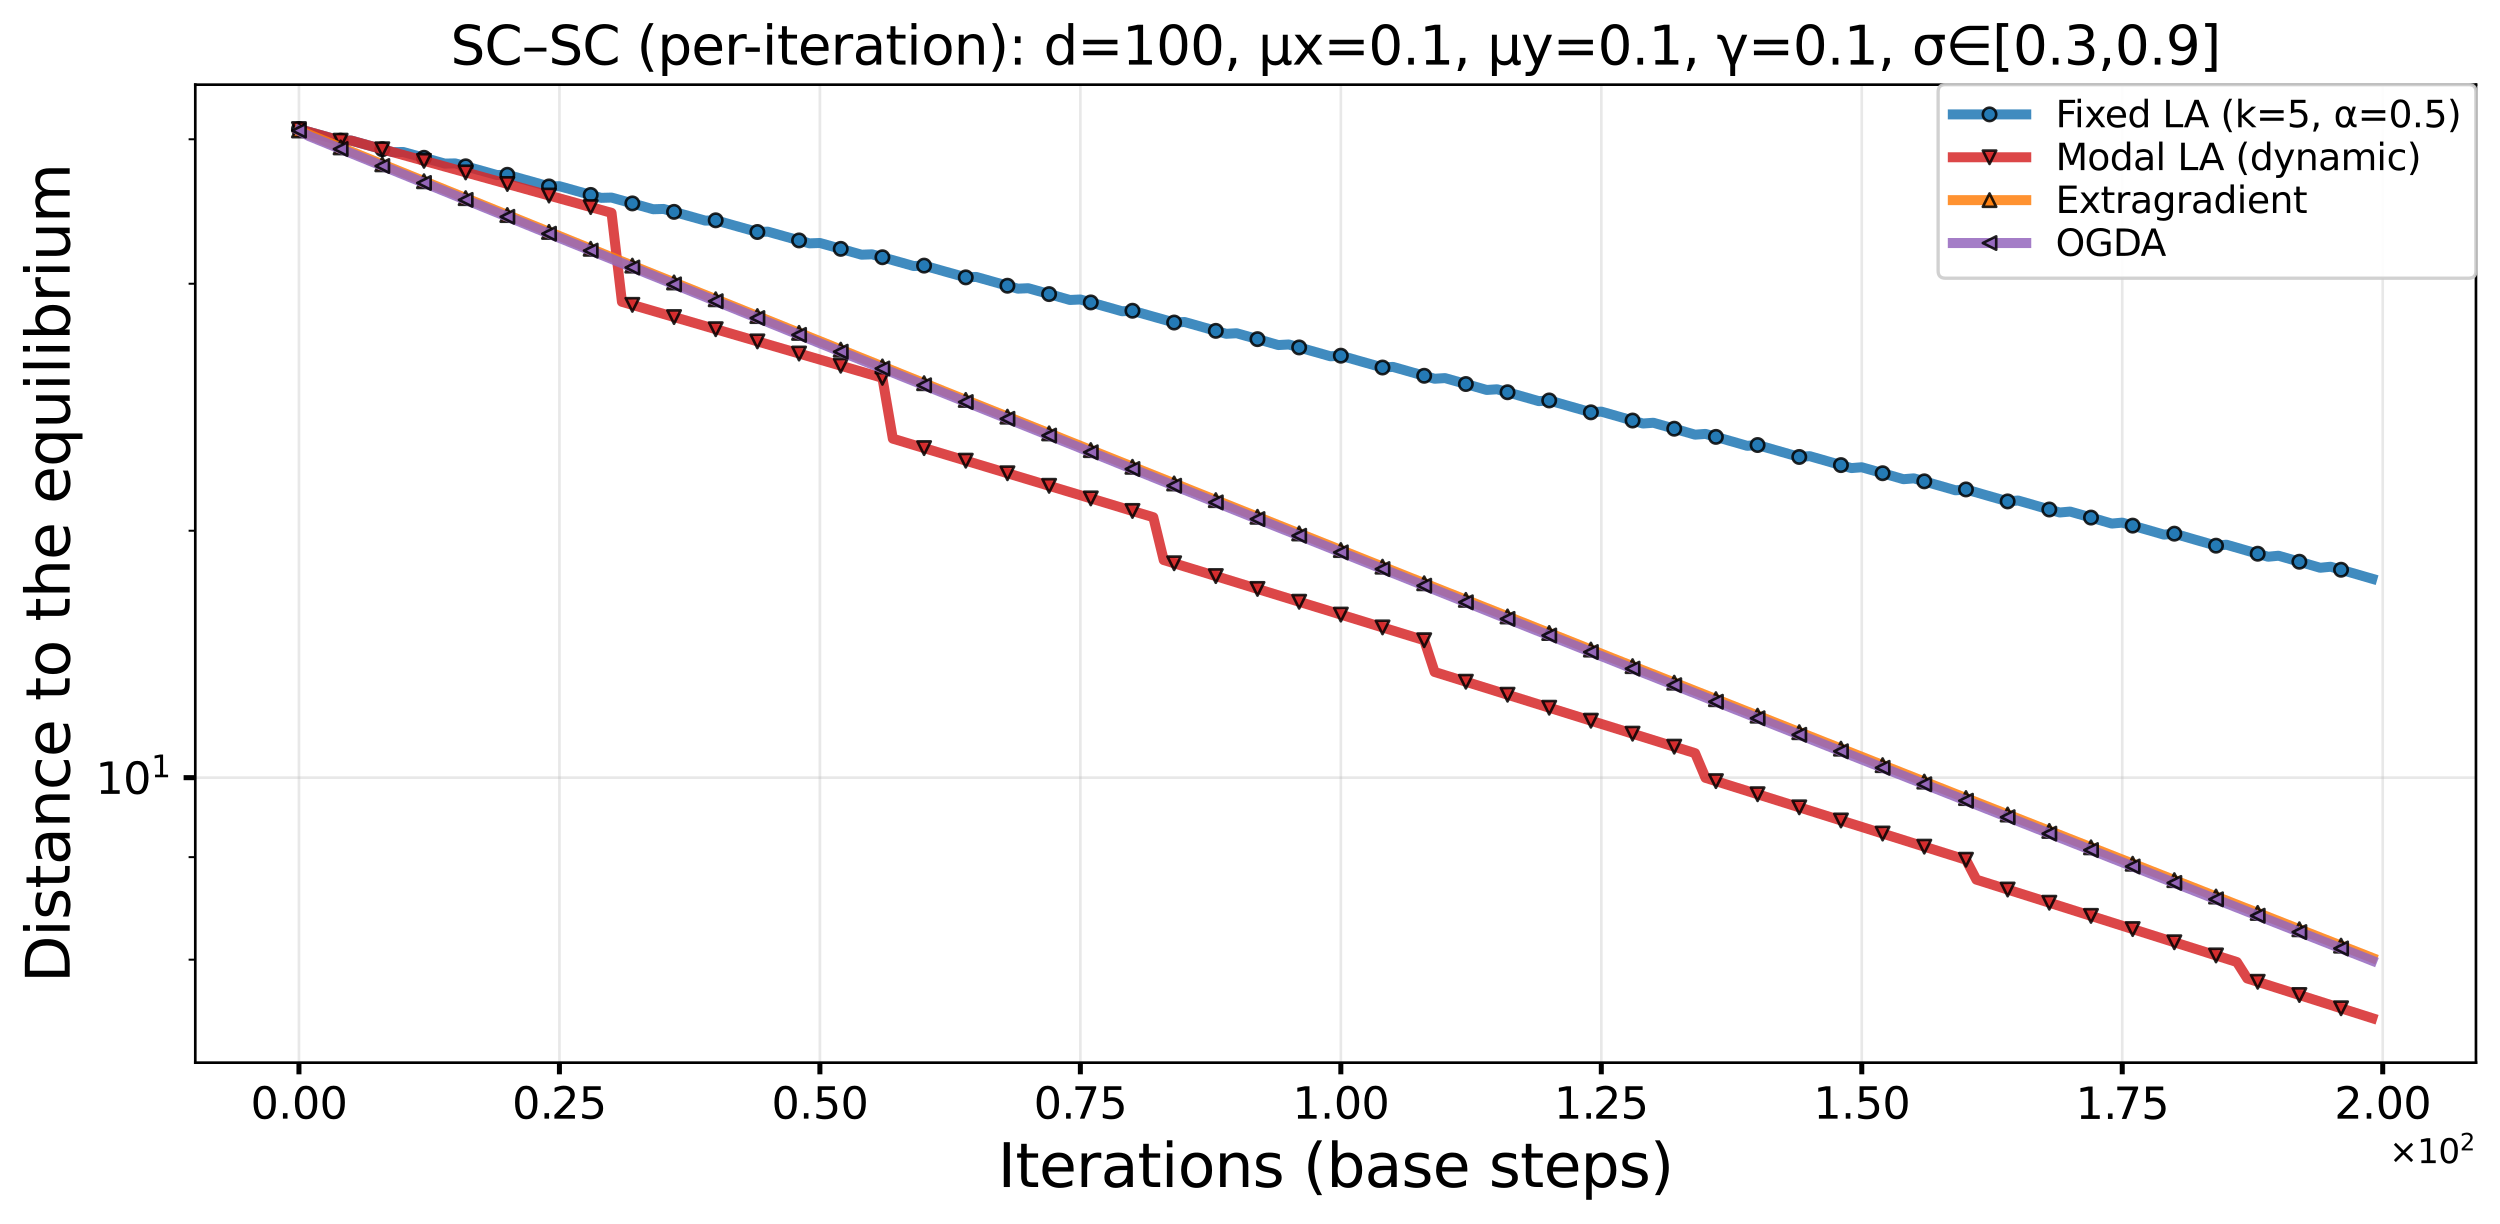 <?xml version="1.0" encoding="utf-8" standalone="no"?>
<!DOCTYPE svg PUBLIC "-//W3C//DTD SVG 1.1//EN"
  "http://www.w3.org/Graphics/SVG/1.1/DTD/svg11.dtd">
<svg xmlns:xlink="http://www.w3.org/1999/xlink" width="748.917pt" height="366.539pt" viewBox="0 0 748.917 366.539" xmlns="http://www.w3.org/2000/svg" version="1.1">
 <defs>
  <style type="text/css">*{stroke-linejoin: round; stroke-linecap: butt}</style>
 </defs>
 <g id="figure_1">
  <g id="patch_1">
   <path d="M 0 366.539 
L 748.917 366.539 
L 748.917 0 
L 0 0 
z
" style="fill: #ffffff"/>
  </g>
  <g id="axes_1">
   <g id="patch_2">
    <path d="M 58.501 318.336 
L 741.717 318.336 
L 741.717 25.358 
L 58.501 25.358 
z
" style="fill: #ffffff"/>
   </g>
   <g id="matplotlib.axis_1">
    <g id="xtick_1">
     <g id="line2d_1">
      <path d="M 89.556 318.336 
L 89.556 25.358 
" clip-path="url(#p1347fbdc65)" style="fill: none; stroke: #b0b0b0; stroke-opacity: 0.3; stroke-width: 0.8; stroke-linecap: square"/>
     </g>
     <g id="line2d_2">
      <defs>
       <path id="m61da910ead" d="M 0 0 
L 0 3.5 
" style="stroke: #000000; stroke-width: 1.5"/>
      </defs>
      <g>
       <use xlink:href="#m61da910ead" x="89.556" y="318.336" style="stroke: #000000; stroke-width: 1.5"/>
      </g>
     </g>
     <g id="text_1">
      <!-- $\mathdefault{0.00}$ -->
      <g transform="translate(75.061 335.214) scale(0.13 -0.13)">
       <defs>
        <path id="DejaVuSans-30" d="M 2034 4250 
Q 1547 4250 1301 3770 
Q 1056 3291 1056 2328 
Q 1056 1369 1301 889 
Q 1547 409 2034 409 
Q 2525 409 2770 889 
Q 3016 1369 3016 2328 
Q 3016 3291 2770 3770 
Q 2525 4250 2034 4250 
z
M 2034 4750 
Q 2819 4750 3233 4129 
Q 3647 3509 3647 2328 
Q 3647 1150 3233 529 
Q 2819 -91 2034 -91 
Q 1250 -91 836 529 
Q 422 1150 422 2328 
Q 422 3509 836 4129 
Q 1250 4750 2034 4750 
z
" transform="scale(0.016)"/>
        <path id="DejaVuSans-2e" d="M 684 794 
L 1344 794 
L 1344 0 
L 684 0 
L 684 794 
z
" transform="scale(0.016)"/>
       </defs>
       <use xlink:href="#DejaVuSans-30" transform="translate(0 0.781)"/>
       <use xlink:href="#DejaVuSans-2e" transform="translate(63.623 0.781)"/>
       <use xlink:href="#DejaVuSans-30" transform="translate(95.41 0.781)"/>
       <use xlink:href="#DejaVuSans-30" transform="translate(159.033 0.781)"/>
      </g>
     </g>
    </g>
    <g id="xtick_2">
     <g id="line2d_3">
      <path d="M 167.584 318.336 
L 167.584 25.358 
" clip-path="url(#p1347fbdc65)" style="fill: none; stroke: #b0b0b0; stroke-opacity: 0.3; stroke-width: 0.8; stroke-linecap: square"/>
     </g>
     <g id="line2d_4">
      <g>
       <use xlink:href="#m61da910ead" x="167.584" y="318.336" style="stroke: #000000; stroke-width: 1.5"/>
      </g>
     </g>
     <g id="text_2">
      <!-- $\mathdefault{0.25}$ -->
      <g transform="translate(153.414 335.214) scale(0.13 -0.13)">
       <defs>
        <path id="DejaVuSans-32" d="M 1228 531 
L 3431 531 
L 3431 0 
L 469 0 
L 469 531 
Q 828 903 1448 1529 
Q 2069 2156 2228 2338 
Q 2531 2678 2651 2914 
Q 2772 3150 2772 3378 
Q 2772 3750 2511 3984 
Q 2250 4219 1831 4219 
Q 1534 4219 1204 4116 
Q 875 4013 500 3803 
L 500 4441 
Q 881 4594 1212 4672 
Q 1544 4750 1819 4750 
Q 2544 4750 2975 4387 
Q 3406 4025 3406 3419 
Q 3406 3131 3298 2873 
Q 3191 2616 2906 2266 
Q 2828 2175 2409 1742 
Q 1991 1309 1228 531 
z
" transform="scale(0.016)"/>
        <path id="DejaVuSans-35" d="M 691 4666 
L 3169 4666 
L 3169 4134 
L 1269 4134 
L 1269 2991 
Q 1406 3038 1543 3061 
Q 1681 3084 1819 3084 
Q 2600 3084 3056 2656 
Q 3513 2228 3513 1497 
Q 3513 744 3044 326 
Q 2575 -91 1722 -91 
Q 1428 -91 1123 -41 
Q 819 9 494 109 
L 494 744 
Q 775 591 1075 516 
Q 1375 441 1709 441 
Q 2250 441 2565 725 
Q 2881 1009 2881 1497 
Q 2881 1984 2565 2268 
Q 2250 2553 1709 2553 
Q 1456 2553 1204 2497 
Q 953 2441 691 2322 
L 691 4666 
z
" transform="scale(0.016)"/>
       </defs>
       <use xlink:href="#DejaVuSans-30" transform="translate(0 0.781)"/>
       <use xlink:href="#DejaVuSans-2e" transform="translate(63.623 0.781)"/>
       <use xlink:href="#DejaVuSans-32" transform="translate(89.91 0.781)"/>
       <use xlink:href="#DejaVuSans-35" transform="translate(153.533 0.781)"/>
      </g>
     </g>
    </g>
    <g id="xtick_3">
     <g id="line2d_5">
      <path d="M 245.613 318.336 
L 245.613 25.358 
" clip-path="url(#p1347fbdc65)" style="fill: none; stroke: #b0b0b0; stroke-opacity: 0.3; stroke-width: 0.8; stroke-linecap: square"/>
     </g>
     <g id="line2d_6">
      <g>
       <use xlink:href="#m61da910ead" x="245.613" y="318.336" style="stroke: #000000; stroke-width: 1.5"/>
      </g>
     </g>
     <g id="text_3">
      <!-- $\mathdefault{0.50}$ -->
      <g transform="translate(231.118 335.214) scale(0.13 -0.13)">
       <use xlink:href="#DejaVuSans-30" transform="translate(0 0.781)"/>
       <use xlink:href="#DejaVuSans-2e" transform="translate(63.623 0.781)"/>
       <use xlink:href="#DejaVuSans-35" transform="translate(95.41 0.781)"/>
       <use xlink:href="#DejaVuSans-30" transform="translate(159.033 0.781)"/>
      </g>
     </g>
    </g>
    <g id="xtick_4">
     <g id="line2d_7">
      <path d="M 323.641 318.336 
L 323.641 25.358 
" clip-path="url(#p1347fbdc65)" style="fill: none; stroke: #b0b0b0; stroke-opacity: 0.3; stroke-width: 0.8; stroke-linecap: square"/>
     </g>
     <g id="line2d_8">
      <g>
       <use xlink:href="#m61da910ead" x="323.641" y="318.336" style="stroke: #000000; stroke-width: 1.5"/>
      </g>
     </g>
     <g id="text_4">
      <!-- $\mathdefault{0.75}$ -->
      <g transform="translate(309.666 335.214) scale(0.13 -0.13)">
       <defs>
        <path id="DejaVuSans-37" d="M 525 4666 
L 3525 4666 
L 3525 4397 
L 1831 0 
L 1172 0 
L 2766 4134 
L 525 4134 
L 525 4666 
z
" transform="scale(0.016)"/>
       </defs>
       <use xlink:href="#DejaVuSans-30" transform="translate(0 0.781)"/>
       <use xlink:href="#DejaVuSans-2e" transform="translate(63.623 0.781)"/>
       <use xlink:href="#DejaVuSans-37" transform="translate(87.66 0.781)"/>
       <use xlink:href="#DejaVuSans-35" transform="translate(151.283 0.781)"/>
      </g>
     </g>
    </g>
    <g id="xtick_5">
     <g id="line2d_9">
      <path d="M 401.67 318.336 
L 401.67 25.358 
" clip-path="url(#p1347fbdc65)" style="fill: none; stroke: #b0b0b0; stroke-opacity: 0.3; stroke-width: 0.8; stroke-linecap: square"/>
     </g>
     <g id="line2d_10">
      <g>
       <use xlink:href="#m61da910ead" x="401.67" y="318.336" style="stroke: #000000; stroke-width: 1.5"/>
      </g>
     </g>
     <g id="text_5">
      <!-- $\mathdefault{1.00}$ -->
      <g transform="translate(387.175 335.214) scale(0.13 -0.13)">
       <defs>
        <path id="DejaVuSans-31" d="M 794 531 
L 1825 531 
L 1825 4091 
L 703 3866 
L 703 4441 
L 1819 4666 
L 2450 4666 
L 2450 531 
L 3481 531 
L 3481 0 
L 794 0 
L 794 531 
z
" transform="scale(0.016)"/>
       </defs>
       <use xlink:href="#DejaVuSans-31" transform="translate(0 0.781)"/>
       <use xlink:href="#DejaVuSans-2e" transform="translate(63.623 0.781)"/>
       <use xlink:href="#DejaVuSans-30" transform="translate(95.41 0.781)"/>
       <use xlink:href="#DejaVuSans-30" transform="translate(159.033 0.781)"/>
      </g>
     </g>
    </g>
    <g id="xtick_6">
     <g id="line2d_11">
      <path d="M 479.698 318.336 
L 479.698 25.358 
" clip-path="url(#p1347fbdc65)" style="fill: none; stroke: #b0b0b0; stroke-opacity: 0.3; stroke-width: 0.8; stroke-linecap: square"/>
     </g>
     <g id="line2d_12">
      <g>
       <use xlink:href="#m61da910ead" x="479.698" y="318.336" style="stroke: #000000; stroke-width: 1.5"/>
      </g>
     </g>
     <g id="text_6">
      <!-- $\mathdefault{1.25}$ -->
      <g transform="translate(465.528 335.214) scale(0.13 -0.13)">
       <use xlink:href="#DejaVuSans-31" transform="translate(0 0.781)"/>
       <use xlink:href="#DejaVuSans-2e" transform="translate(63.623 0.781)"/>
       <use xlink:href="#DejaVuSans-32" transform="translate(89.91 0.781)"/>
       <use xlink:href="#DejaVuSans-35" transform="translate(153.533 0.781)"/>
      </g>
     </g>
    </g>
    <g id="xtick_7">
     <g id="line2d_13">
      <path d="M 557.726 318.336 
L 557.726 25.358 
" clip-path="url(#p1347fbdc65)" style="fill: none; stroke: #b0b0b0; stroke-opacity: 0.3; stroke-width: 0.8; stroke-linecap: square"/>
     </g>
     <g id="line2d_14">
      <g>
       <use xlink:href="#m61da910ead" x="557.726" y="318.336" style="stroke: #000000; stroke-width: 1.5"/>
      </g>
     </g>
     <g id="text_7">
      <!-- $\mathdefault{1.50}$ -->
      <g transform="translate(543.231 335.214) scale(0.13 -0.13)">
       <use xlink:href="#DejaVuSans-31" transform="translate(0 0.781)"/>
       <use xlink:href="#DejaVuSans-2e" transform="translate(63.623 0.781)"/>
       <use xlink:href="#DejaVuSans-35" transform="translate(95.41 0.781)"/>
       <use xlink:href="#DejaVuSans-30" transform="translate(159.033 0.781)"/>
      </g>
     </g>
    </g>
    <g id="xtick_8">
     <g id="line2d_15">
      <path d="M 635.755 318.336 
L 635.755 25.358 
" clip-path="url(#p1347fbdc65)" style="fill: none; stroke: #b0b0b0; stroke-opacity: 0.3; stroke-width: 0.8; stroke-linecap: square"/>
     </g>
     <g id="line2d_16">
      <g>
       <use xlink:href="#m61da910ead" x="635.755" y="318.336" style="stroke: #000000; stroke-width: 1.5"/>
      </g>
     </g>
     <g id="text_8">
      <!-- $\mathdefault{1.75}$ -->
      <g transform="translate(621.78 335.214) scale(0.13 -0.13)">
       <use xlink:href="#DejaVuSans-31" transform="translate(0 0.094)"/>
       <use xlink:href="#DejaVuSans-2e" transform="translate(63.623 0.094)"/>
       <use xlink:href="#DejaVuSans-37" transform="translate(87.66 0.094)"/>
       <use xlink:href="#DejaVuSans-35" transform="translate(151.283 0.094)"/>
      </g>
     </g>
    </g>
    <g id="xtick_9">
     <g id="line2d_17">
      <path d="M 713.783 318.336 
L 713.783 25.358 
" clip-path="url(#p1347fbdc65)" style="fill: none; stroke: #b0b0b0; stroke-opacity: 0.3; stroke-width: 0.8; stroke-linecap: square"/>
     </g>
     <g id="line2d_18">
      <g>
       <use xlink:href="#m61da910ead" x="713.783" y="318.336" style="stroke: #000000; stroke-width: 1.5"/>
      </g>
     </g>
     <g id="text_9">
      <!-- $\mathdefault{2.00}$ -->
      <g transform="translate(699.288 335.214) scale(0.13 -0.13)">
       <use xlink:href="#DejaVuSans-32" transform="translate(0 0.781)"/>
       <use xlink:href="#DejaVuSans-2e" transform="translate(63.623 0.781)"/>
       <use xlink:href="#DejaVuSans-30" transform="translate(95.41 0.781)"/>
       <use xlink:href="#DejaVuSans-30" transform="translate(159.033 0.781)"/>
      </g>
     </g>
    </g>
    <g id="text_10">
     <!-- Iterations (base steps) -->
     <g transform="translate(298.89 355.595) scale(0.18 -0.18)">
      <defs>
       <path id="DejaVuSans-49" d="M 628 4666 
L 1259 4666 
L 1259 0 
L 628 0 
L 628 4666 
z
" transform="scale(0.016)"/>
       <path id="DejaVuSans-74" d="M 1172 4494 
L 1172 3500 
L 2356 3500 
L 2356 3053 
L 1172 3053 
L 1172 1153 
Q 1172 725 1289 603 
Q 1406 481 1766 481 
L 2356 481 
L 2356 0 
L 1766 0 
Q 1100 0 847 248 
Q 594 497 594 1153 
L 594 3053 
L 172 3053 
L 172 3500 
L 594 3500 
L 594 4494 
L 1172 4494 
z
" transform="scale(0.016)"/>
       <path id="DejaVuSans-65" d="M 3597 1894 
L 3597 1613 
L 953 1613 
Q 991 1019 1311 708 
Q 1631 397 2203 397 
Q 2534 397 2845 478 
Q 3156 559 3463 722 
L 3463 178 
Q 3153 47 2828 -22 
Q 2503 -91 2169 -91 
Q 1331 -91 842 396 
Q 353 884 353 1716 
Q 353 2575 817 3079 
Q 1281 3584 2069 3584 
Q 2775 3584 3186 3129 
Q 3597 2675 3597 1894 
z
M 3022 2063 
Q 3016 2534 2758 2815 
Q 2500 3097 2075 3097 
Q 1594 3097 1305 2825 
Q 1016 2553 972 2059 
L 3022 2063 
z
" transform="scale(0.016)"/>
       <path id="DejaVuSans-72" d="M 2631 2963 
Q 2534 3019 2420 3045 
Q 2306 3072 2169 3072 
Q 1681 3072 1420 2755 
Q 1159 2438 1159 1844 
L 1159 0 
L 581 0 
L 581 3500 
L 1159 3500 
L 1159 2956 
Q 1341 3275 1631 3429 
Q 1922 3584 2338 3584 
Q 2397 3584 2469 3576 
Q 2541 3569 2628 3553 
L 2631 2963 
z
" transform="scale(0.016)"/>
       <path id="DejaVuSans-61" d="M 2194 1759 
Q 1497 1759 1228 1600 
Q 959 1441 959 1056 
Q 959 750 1161 570 
Q 1363 391 1709 391 
Q 2188 391 2477 730 
Q 2766 1069 2766 1631 
L 2766 1759 
L 2194 1759 
z
M 3341 1997 
L 3341 0 
L 2766 0 
L 2766 531 
Q 2569 213 2275 61 
Q 1981 -91 1556 -91 
Q 1019 -91 701 211 
Q 384 513 384 1019 
Q 384 1609 779 1909 
Q 1175 2209 1959 2209 
L 2766 2209 
L 2766 2266 
Q 2766 2663 2505 2880 
Q 2244 3097 1772 3097 
Q 1472 3097 1187 3025 
Q 903 2953 641 2809 
L 641 3341 
Q 956 3463 1253 3523 
Q 1550 3584 1831 3584 
Q 2591 3584 2966 3190 
Q 3341 2797 3341 1997 
z
" transform="scale(0.016)"/>
       <path id="DejaVuSans-69" d="M 603 3500 
L 1178 3500 
L 1178 0 
L 603 0 
L 603 3500 
z
M 603 4863 
L 1178 4863 
L 1178 4134 
L 603 4134 
L 603 4863 
z
" transform="scale(0.016)"/>
       <path id="DejaVuSans-6f" d="M 1959 3097 
Q 1497 3097 1228 2736 
Q 959 2375 959 1747 
Q 959 1119 1226 758 
Q 1494 397 1959 397 
Q 2419 397 2687 759 
Q 2956 1122 2956 1747 
Q 2956 2369 2687 2733 
Q 2419 3097 1959 3097 
z
M 1959 3584 
Q 2709 3584 3137 3096 
Q 3566 2609 3566 1747 
Q 3566 888 3137 398 
Q 2709 -91 1959 -91 
Q 1206 -91 779 398 
Q 353 888 353 1747 
Q 353 2609 779 3096 
Q 1206 3584 1959 3584 
z
" transform="scale(0.016)"/>
       <path id="DejaVuSans-6e" d="M 3513 2113 
L 3513 0 
L 2938 0 
L 2938 2094 
Q 2938 2591 2744 2837 
Q 2550 3084 2163 3084 
Q 1697 3084 1428 2787 
Q 1159 2491 1159 1978 
L 1159 0 
L 581 0 
L 581 3500 
L 1159 3500 
L 1159 2956 
Q 1366 3272 1645 3428 
Q 1925 3584 2291 3584 
Q 2894 3584 3203 3211 
Q 3513 2838 3513 2113 
z
" transform="scale(0.016)"/>
       <path id="DejaVuSans-73" d="M 2834 3397 
L 2834 2853 
Q 2591 2978 2328 3040 
Q 2066 3103 1784 3103 
Q 1356 3103 1142 2972 
Q 928 2841 928 2578 
Q 928 2378 1081 2264 
Q 1234 2150 1697 2047 
L 1894 2003 
Q 2506 1872 2764 1633 
Q 3022 1394 3022 966 
Q 3022 478 2636 193 
Q 2250 -91 1575 -91 
Q 1294 -91 989 -36 
Q 684 19 347 128 
L 347 722 
Q 666 556 975 473 
Q 1284 391 1588 391 
Q 1994 391 2212 530 
Q 2431 669 2431 922 
Q 2431 1156 2273 1281 
Q 2116 1406 1581 1522 
L 1381 1569 
Q 847 1681 609 1914 
Q 372 2147 372 2553 
Q 372 3047 722 3315 
Q 1072 3584 1716 3584 
Q 2034 3584 2315 3537 
Q 2597 3491 2834 3397 
z
" transform="scale(0.016)"/>
       <path id="DejaVuSans-20" transform="scale(0.016)"/>
       <path id="DejaVuSans-28" d="M 1984 4856 
Q 1566 4138 1362 3434 
Q 1159 2731 1159 2009 
Q 1159 1288 1364 580 
Q 1569 -128 1984 -844 
L 1484 -844 
Q 1016 -109 783 600 
Q 550 1309 550 2009 
Q 550 2706 781 3412 
Q 1013 4119 1484 4856 
L 1984 4856 
z
" transform="scale(0.016)"/>
       <path id="DejaVuSans-62" d="M 3116 1747 
Q 3116 2381 2855 2742 
Q 2594 3103 2138 3103 
Q 1681 3103 1420 2742 
Q 1159 2381 1159 1747 
Q 1159 1113 1420 752 
Q 1681 391 2138 391 
Q 2594 391 2855 752 
Q 3116 1113 3116 1747 
z
M 1159 2969 
Q 1341 3281 1617 3432 
Q 1894 3584 2278 3584 
Q 2916 3584 3314 3078 
Q 3713 2572 3713 1747 
Q 3713 922 3314 415 
Q 2916 -91 2278 -91 
Q 1894 -91 1617 61 
Q 1341 213 1159 525 
L 1159 0 
L 581 0 
L 581 4863 
L 1159 4863 
L 1159 2969 
z
" transform="scale(0.016)"/>
       <path id="DejaVuSans-70" d="M 1159 525 
L 1159 -1331 
L 581 -1331 
L 581 3500 
L 1159 3500 
L 1159 2969 
Q 1341 3281 1617 3432 
Q 1894 3584 2278 3584 
Q 2916 3584 3314 3078 
Q 3713 2572 3713 1747 
Q 3713 922 3314 415 
Q 2916 -91 2278 -91 
Q 1894 -91 1617 61 
Q 1341 213 1159 525 
z
M 3116 1747 
Q 3116 2381 2855 2742 
Q 2594 3103 2138 3103 
Q 1681 3103 1420 2742 
Q 1159 2381 1159 1747 
Q 1159 1113 1420 752 
Q 1681 391 2138 391 
Q 2594 391 2855 752 
Q 3116 1113 3116 1747 
z
" transform="scale(0.016)"/>
       <path id="DejaVuSans-29" d="M 513 4856 
L 1013 4856 
Q 1481 4119 1714 3412 
Q 1947 2706 1947 2009 
Q 1947 1309 1714 600 
Q 1481 -109 1013 -844 
L 513 -844 
Q 928 -128 1133 580 
Q 1338 1288 1338 2009 
Q 1338 2731 1133 3434 
Q 928 4138 513 4856 
z
" transform="scale(0.016)"/>
      </defs>
      <use xlink:href="#DejaVuSans-49"/>
      <use xlink:href="#DejaVuSans-74" transform="translate(29.492 0)"/>
      <use xlink:href="#DejaVuSans-65" transform="translate(68.701 0)"/>
      <use xlink:href="#DejaVuSans-72" transform="translate(130.225 0)"/>
      <use xlink:href="#DejaVuSans-61" transform="translate(171.338 0)"/>
      <use xlink:href="#DejaVuSans-74" transform="translate(232.617 0)"/>
      <use xlink:href="#DejaVuSans-69" transform="translate(271.826 0)"/>
      <use xlink:href="#DejaVuSans-6f" transform="translate(299.609 0)"/>
      <use xlink:href="#DejaVuSans-6e" transform="translate(360.791 0)"/>
      <use xlink:href="#DejaVuSans-73" transform="translate(424.17 0)"/>
      <use xlink:href="#DejaVuSans-20" transform="translate(476.27 0)"/>
      <use xlink:href="#DejaVuSans-28" transform="translate(508.057 0)"/>
      <use xlink:href="#DejaVuSans-62" transform="translate(547.07 0)"/>
      <use xlink:href="#DejaVuSans-61" transform="translate(610.547 0)"/>
      <use xlink:href="#DejaVuSans-73" transform="translate(671.826 0)"/>
      <use xlink:href="#DejaVuSans-65" transform="translate(723.926 0)"/>
      <use xlink:href="#DejaVuSans-20" transform="translate(785.449 0)"/>
      <use xlink:href="#DejaVuSans-73" transform="translate(817.236 0)"/>
      <use xlink:href="#DejaVuSans-74" transform="translate(869.336 0)"/>
      <use xlink:href="#DejaVuSans-65" transform="translate(908.545 0)"/>
      <use xlink:href="#DejaVuSans-70" transform="translate(970.068 0)"/>
      <use xlink:href="#DejaVuSans-73" transform="translate(1033.545 0)"/>
      <use xlink:href="#DejaVuSans-29" transform="translate(1085.645 0)"/>
     </g>
    </g>
    <g id="text_11">
     <!-- $\times\mathdefault{10^{2}}\mathdefault{}$ -->
     <g transform="translate(715.717 348.516) scale(0.1 -0.1)">
      <defs>
       <path id="DejaVuSans-d7" d="M 4488 3438 
L 3059 2003 
L 4488 575 
L 4116 197 
L 2681 1631 
L 1247 197 
L 878 575 
L 2303 2003 
L 878 3438 
L 1247 3816 
L 2681 2381 
L 4116 3816 
L 4488 3438 
z
" transform="scale(0.016)"/>
      </defs>
      <use xlink:href="#DejaVuSans-d7" transform="translate(0 0.766)"/>
      <use xlink:href="#DejaVuSans-31" transform="translate(83.789 0.766)"/>
      <use xlink:href="#DejaVuSans-30" transform="translate(147.412 0.766)"/>
      <use xlink:href="#DejaVuSans-32" transform="translate(211.992 39.047) scale(0.7)"/>
     </g>
    </g>
   </g>
   <g id="matplotlib.axis_2">
    <g id="ytick_1">
     <g id="line2d_19">
      <path d="M 58.501 232.962 
L 741.717 232.962 
" clip-path="url(#p1347fbdc65)" style="fill: none; stroke: #b0b0b0; stroke-opacity: 0.3; stroke-width: 0.8; stroke-linecap: square"/>
     </g>
     <g id="line2d_20">
      <defs>
       <path id="m040a460cba" d="M 0 0 
L -3.5 0 
" style="stroke: #000000; stroke-width: 1.5"/>
      </defs>
      <g>
       <use xlink:href="#m040a460cba" x="58.501" y="232.962" style="stroke: #000000; stroke-width: 1.5"/>
      </g>
     </g>
     <g id="text_12">
      <!-- $\mathdefault{10^{1}}$ -->
      <g transform="translate(28.621 237.901) scale(0.13 -0.13)">
       <use xlink:href="#DejaVuSans-31" transform="translate(0 0.684)"/>
       <use xlink:href="#DejaVuSans-30" transform="translate(63.623 0.684)"/>
       <use xlink:href="#DejaVuSans-31" transform="translate(128.203 38.966) scale(0.7)"/>
      </g>
     </g>
    </g>
    <g id="ytick_2">
     <g id="line2d_21">
      <defs>
       <path id="m5d787042a1" d="M 0 0 
L -2 0 
" style="stroke: #000000; stroke-width: 0.6"/>
      </defs>
      <g>
       <use xlink:href="#m5d787042a1" x="58.501" y="287.483" style="stroke: #000000; stroke-width: 0.6"/>
      </g>
     </g>
    </g>
    <g id="ytick_3">
     <g id="line2d_22">
      <g>
       <use xlink:href="#m5d787042a1" x="58.501" y="256.778" style="stroke: #000000; stroke-width: 0.6"/>
      </g>
     </g>
    </g>
    <g id="ytick_4">
     <g id="line2d_23">
      <g>
       <use xlink:href="#m5d787042a1" x="58.501" y="158.981" style="stroke: #000000; stroke-width: 0.6"/>
      </g>
     </g>
    </g>
    <g id="ytick_5">
     <g id="line2d_24">
      <g>
       <use xlink:href="#m5d787042a1" x="58.501" y="85" style="stroke: #000000; stroke-width: 0.6"/>
      </g>
     </g>
    </g>
    <g id="ytick_6">
     <g id="line2d_25">
      <g>
       <use xlink:href="#m5d787042a1" x="58.501" y="41.724" style="stroke: #000000; stroke-width: 0.6"/>
      </g>
     </g>
    </g>
    <g id="text_13">
     <!-- Distance to the equilibrium -->
     <g transform="translate(20.877 294.426) rotate(-90) scale(0.18 -0.18)">
      <defs>
       <path id="DejaVuSans-44" d="M 1259 4147 
L 1259 519 
L 2022 519 
Q 2988 519 3436 956 
Q 3884 1394 3884 2338 
Q 3884 3275 3436 3711 
Q 2988 4147 2022 4147 
L 1259 4147 
z
M 628 4666 
L 1925 4666 
Q 3281 4666 3915 4102 
Q 4550 3538 4550 2338 
Q 4550 1131 3912 565 
Q 3275 0 1925 0 
L 628 0 
L 628 4666 
z
" transform="scale(0.016)"/>
       <path id="DejaVuSans-63" d="M 3122 3366 
L 3122 2828 
Q 2878 2963 2633 3030 
Q 2388 3097 2138 3097 
Q 1578 3097 1268 2742 
Q 959 2388 959 1747 
Q 959 1106 1268 751 
Q 1578 397 2138 397 
Q 2388 397 2633 464 
Q 2878 531 3122 666 
L 3122 134 
Q 2881 22 2623 -34 
Q 2366 -91 2075 -91 
Q 1284 -91 818 406 
Q 353 903 353 1747 
Q 353 2603 823 3093 
Q 1294 3584 2113 3584 
Q 2378 3584 2631 3529 
Q 2884 3475 3122 3366 
z
" transform="scale(0.016)"/>
       <path id="DejaVuSans-68" d="M 3513 2113 
L 3513 0 
L 2938 0 
L 2938 2094 
Q 2938 2591 2744 2837 
Q 2550 3084 2163 3084 
Q 1697 3084 1428 2787 
Q 1159 2491 1159 1978 
L 1159 0 
L 581 0 
L 581 4863 
L 1159 4863 
L 1159 2956 
Q 1366 3272 1645 3428 
Q 1925 3584 2291 3584 
Q 2894 3584 3203 3211 
Q 3513 2838 3513 2113 
z
" transform="scale(0.016)"/>
       <path id="DejaVuSans-71" d="M 947 1747 
Q 947 1113 1208 752 
Q 1469 391 1925 391 
Q 2381 391 2643 752 
Q 2906 1113 2906 1747 
Q 2906 2381 2643 2742 
Q 2381 3103 1925 3103 
Q 1469 3103 1208 2742 
Q 947 2381 947 1747 
z
M 2906 525 
Q 2725 213 2448 61 
Q 2172 -91 1784 -91 
Q 1150 -91 751 415 
Q 353 922 353 1747 
Q 353 2572 751 3078 
Q 1150 3584 1784 3584 
Q 2172 3584 2448 3432 
Q 2725 3281 2906 2969 
L 2906 3500 
L 3481 3500 
L 3481 -1331 
L 2906 -1331 
L 2906 525 
z
" transform="scale(0.016)"/>
       <path id="DejaVuSans-75" d="M 544 1381 
L 544 3500 
L 1119 3500 
L 1119 1403 
Q 1119 906 1312 657 
Q 1506 409 1894 409 
Q 2359 409 2629 706 
Q 2900 1003 2900 1516 
L 2900 3500 
L 3475 3500 
L 3475 0 
L 2900 0 
L 2900 538 
Q 2691 219 2414 64 
Q 2138 -91 1772 -91 
Q 1169 -91 856 284 
Q 544 659 544 1381 
z
M 1991 3584 
L 1991 3584 
z
" transform="scale(0.016)"/>
       <path id="DejaVuSans-6c" d="M 603 4863 
L 1178 4863 
L 1178 0 
L 603 0 
L 603 4863 
z
" transform="scale(0.016)"/>
       <path id="DejaVuSans-6d" d="M 3328 2828 
Q 3544 3216 3844 3400 
Q 4144 3584 4550 3584 
Q 5097 3584 5394 3201 
Q 5691 2819 5691 2113 
L 5691 0 
L 5113 0 
L 5113 2094 
Q 5113 2597 4934 2840 
Q 4756 3084 4391 3084 
Q 3944 3084 3684 2787 
Q 3425 2491 3425 1978 
L 3425 0 
L 2847 0 
L 2847 2094 
Q 2847 2600 2669 2842 
Q 2491 3084 2119 3084 
Q 1678 3084 1418 2786 
Q 1159 2488 1159 1978 
L 1159 0 
L 581 0 
L 581 3500 
L 1159 3500 
L 1159 2956 
Q 1356 3278 1631 3431 
Q 1906 3584 2284 3584 
Q 2666 3584 2933 3390 
Q 3200 3197 3328 2828 
z
" transform="scale(0.016)"/>
      </defs>
      <use xlink:href="#DejaVuSans-44"/>
      <use xlink:href="#DejaVuSans-69" transform="translate(77.002 0)"/>
      <use xlink:href="#DejaVuSans-73" transform="translate(104.785 0)"/>
      <use xlink:href="#DejaVuSans-74" transform="translate(156.885 0)"/>
      <use xlink:href="#DejaVuSans-61" transform="translate(196.094 0)"/>
      <use xlink:href="#DejaVuSans-6e" transform="translate(257.373 0)"/>
      <use xlink:href="#DejaVuSans-63" transform="translate(320.752 0)"/>
      <use xlink:href="#DejaVuSans-65" transform="translate(375.732 0)"/>
      <use xlink:href="#DejaVuSans-20" transform="translate(437.256 0)"/>
      <use xlink:href="#DejaVuSans-74" transform="translate(469.043 0)"/>
      <use xlink:href="#DejaVuSans-6f" transform="translate(508.252 0)"/>
      <use xlink:href="#DejaVuSans-20" transform="translate(569.434 0)"/>
      <use xlink:href="#DejaVuSans-74" transform="translate(601.221 0)"/>
      <use xlink:href="#DejaVuSans-68" transform="translate(640.43 0)"/>
      <use xlink:href="#DejaVuSans-65" transform="translate(703.809 0)"/>
      <use xlink:href="#DejaVuSans-20" transform="translate(765.332 0)"/>
      <use xlink:href="#DejaVuSans-65" transform="translate(797.119 0)"/>
      <use xlink:href="#DejaVuSans-71" transform="translate(858.643 0)"/>
      <use xlink:href="#DejaVuSans-75" transform="translate(922.119 0)"/>
      <use xlink:href="#DejaVuSans-69" transform="translate(985.498 0)"/>
      <use xlink:href="#DejaVuSans-6c" transform="translate(1013.281 0)"/>
      <use xlink:href="#DejaVuSans-69" transform="translate(1041.064 0)"/>
      <use xlink:href="#DejaVuSans-62" transform="translate(1068.848 0)"/>
      <use xlink:href="#DejaVuSans-72" transform="translate(1132.324 0)"/>
      <use xlink:href="#DejaVuSans-69" transform="translate(1173.438 0)"/>
      <use xlink:href="#DejaVuSans-75" transform="translate(1201.221 0)"/>
      <use xlink:href="#DejaVuSans-6d" transform="translate(1264.6 0)"/>
     </g>
    </g>
   </g>
   <g id="line2d_26">
    <path d="M 89.556 38.675 
L 102.04 42.147 
L 105.162 42.103 
L 117.646 45.579 
L 120.767 45.527 
L 133.252 49.007 
L 136.373 48.948 
L 148.858 52.432 
L 151.979 52.365 
L 164.463 55.852 
L 167.584 55.778 
L 180.069 59.27 
L 183.19 59.188 
L 195.675 62.683 
L 198.796 62.594 
L 211.28 66.093 
L 214.401 65.997 
L 226.886 69.5 
L 230.007 69.396 
L 242.492 72.902 
L 245.613 72.791 
L 258.097 76.301 
L 261.218 76.183 
L 273.703 79.697 
L 276.824 79.572 
L 289.309 83.089 
L 292.43 82.956 
L 304.914 86.477 
L 308.035 86.338 
L 320.52 89.862 
L 323.641 89.715 
L 336.126 93.244 
L 339.247 93.09 
L 351.731 96.622 
L 354.852 96.461 
L 367.337 99.996 
L 370.458 99.828 
L 382.943 103.367 
L 386.064 103.192 
L 398.548 106.735 
L 401.67 106.553 
L 414.154 110.099 
L 417.275 109.91 
L 429.76 113.46 
L 432.881 113.264 
L 445.365 116.817 
L 448.487 116.614 
L 460.971 120.171 
L 464.092 119.961 
L 476.577 123.521 
L 479.698 123.305 
L 492.182 126.869 
L 495.304 126.645 
L 507.788 130.212 
L 510.909 129.982 
L 523.394 133.553 
L 526.515 133.316 
L 539 136.89 
L 542.121 136.647 
L 554.605 140.224 
L 557.726 139.974 
L 570.211 143.555 
L 573.332 143.298 
L 585.817 146.882 
L 588.938 146.619 
L 601.422 150.206 
L 604.543 149.936 
L 617.028 153.527 
L 620.149 153.251 
L 632.634 156.845 
L 635.755 156.562 
L 648.239 160.16 
L 651.36 159.87 
L 663.845 163.471 
L 666.966 163.176 
L 679.451 166.78 
L 682.572 166.477 
L 695.056 170.085 
L 698.177 169.776 
L 710.662 173.387 
L 710.662 173.387 
" clip-path="url(#p1347fbdc65)" style="fill: none; stroke: #1f77b4; stroke-opacity: 0.85; stroke-width: 3; stroke-linecap: square"/>
    <defs>
     <path id="m2715e329af" d="M 0 2 
C 0.53 2 1.039 1.789 1.414 1.414 
C 1.789 1.039 2 0.53 2 0 
C 2 -0.53 1.789 -1.039 1.414 -1.414 
C 1.039 -1.789 0.53 -2 0 -2 
C -0.53 -2 -1.039 -1.789 -1.414 -1.414 
C -1.789 -1.039 -2 -0.53 -2 0 
C -2 0.53 -1.789 1.039 -1.414 1.414 
C -1.039 1.789 -0.53 2 0 2 
z
" style="stroke: #000000; stroke-opacity: 0.85; stroke-width: 0.8"/>
    </defs>
    <g clip-path="url(#p1347fbdc65)">
     <use xlink:href="#m2715e329af" x="89.556" y="38.675" style="fill: #1f77b4; fill-opacity: 0.85; stroke: #000000; stroke-opacity: 0.85; stroke-width: 0.8"/>
     <use xlink:href="#m2715e329af" x="102.04" y="42.147" style="fill: #1f77b4; fill-opacity: 0.85; stroke: #000000; stroke-opacity: 0.85; stroke-width: 0.8"/>
     <use xlink:href="#m2715e329af" x="114.525" y="44.71" style="fill: #1f77b4; fill-opacity: 0.85; stroke: #000000; stroke-opacity: 0.85; stroke-width: 0.8"/>
     <use xlink:href="#m2715e329af" x="127.01" y="47.268" style="fill: #1f77b4; fill-opacity: 0.85; stroke: #000000; stroke-opacity: 0.85; stroke-width: 0.8"/>
     <use xlink:href="#m2715e329af" x="139.494" y="49.819" style="fill: #1f77b4; fill-opacity: 0.85; stroke: #000000; stroke-opacity: 0.85; stroke-width: 0.8"/>
     <use xlink:href="#m2715e329af" x="151.979" y="52.365" style="fill: #1f77b4; fill-opacity: 0.85; stroke: #000000; stroke-opacity: 0.85; stroke-width: 0.8"/>
     <use xlink:href="#m2715e329af" x="164.463" y="55.852" style="fill: #1f77b4; fill-opacity: 0.85; stroke: #000000; stroke-opacity: 0.85; stroke-width: 0.8"/>
     <use xlink:href="#m2715e329af" x="176.948" y="58.397" style="fill: #1f77b4; fill-opacity: 0.85; stroke: #000000; stroke-opacity: 0.85; stroke-width: 0.8"/>
     <use xlink:href="#m2715e329af" x="189.432" y="60.936" style="fill: #1f77b4; fill-opacity: 0.85; stroke: #000000; stroke-opacity: 0.85; stroke-width: 0.8"/>
     <use xlink:href="#m2715e329af" x="201.917" y="63.469" style="fill: #1f77b4; fill-opacity: 0.85; stroke: #000000; stroke-opacity: 0.85; stroke-width: 0.8"/>
     <use xlink:href="#m2715e329af" x="214.401" y="65.997" style="fill: #1f77b4; fill-opacity: 0.85; stroke: #000000; stroke-opacity: 0.85; stroke-width: 0.8"/>
     <use xlink:href="#m2715e329af" x="226.886" y="69.5" style="fill: #1f77b4; fill-opacity: 0.85; stroke: #000000; stroke-opacity: 0.85; stroke-width: 0.8"/>
     <use xlink:href="#m2715e329af" x="239.37" y="72.026" style="fill: #1f77b4; fill-opacity: 0.85; stroke: #000000; stroke-opacity: 0.85; stroke-width: 0.8"/>
     <use xlink:href="#m2715e329af" x="251.855" y="74.547" style="fill: #1f77b4; fill-opacity: 0.85; stroke: #000000; stroke-opacity: 0.85; stroke-width: 0.8"/>
     <use xlink:href="#m2715e329af" x="264.34" y="77.062" style="fill: #1f77b4; fill-opacity: 0.85; stroke: #000000; stroke-opacity: 0.85; stroke-width: 0.8"/>
     <use xlink:href="#m2715e329af" x="276.824" y="79.572" style="fill: #1f77b4; fill-opacity: 0.85; stroke: #000000; stroke-opacity: 0.85; stroke-width: 0.8"/>
     <use xlink:href="#m2715e329af" x="289.309" y="83.089" style="fill: #1f77b4; fill-opacity: 0.85; stroke: #000000; stroke-opacity: 0.85; stroke-width: 0.8"/>
     <use xlink:href="#m2715e329af" x="301.793" y="85.598" style="fill: #1f77b4; fill-opacity: 0.85; stroke: #000000; stroke-opacity: 0.85; stroke-width: 0.8"/>
     <use xlink:href="#m2715e329af" x="314.278" y="88.101" style="fill: #1f77b4; fill-opacity: 0.85; stroke: #000000; stroke-opacity: 0.85; stroke-width: 0.8"/>
     <use xlink:href="#m2715e329af" x="326.762" y="90.598" style="fill: #1f77b4; fill-opacity: 0.85; stroke: #000000; stroke-opacity: 0.85; stroke-width: 0.8"/>
     <use xlink:href="#m2715e329af" x="339.247" y="93.09" style="fill: #1f77b4; fill-opacity: 0.85; stroke: #000000; stroke-opacity: 0.85; stroke-width: 0.8"/>
     <use xlink:href="#m2715e329af" x="351.731" y="96.622" style="fill: #1f77b4; fill-opacity: 0.85; stroke: #000000; stroke-opacity: 0.85; stroke-width: 0.8"/>
     <use xlink:href="#m2715e329af" x="364.216" y="99.113" style="fill: #1f77b4; fill-opacity: 0.85; stroke: #000000; stroke-opacity: 0.85; stroke-width: 0.8"/>
     <use xlink:href="#m2715e329af" x="376.7" y="101.598" style="fill: #1f77b4; fill-opacity: 0.85; stroke: #000000; stroke-opacity: 0.85; stroke-width: 0.8"/>
     <use xlink:href="#m2715e329af" x="389.185" y="104.078" style="fill: #1f77b4; fill-opacity: 0.85; stroke: #000000; stroke-opacity: 0.85; stroke-width: 0.8"/>
     <use xlink:href="#m2715e329af" x="401.67" y="106.553" style="fill: #1f77b4; fill-opacity: 0.85; stroke: #000000; stroke-opacity: 0.85; stroke-width: 0.8"/>
     <use xlink:href="#m2715e329af" x="414.154" y="110.099" style="fill: #1f77b4; fill-opacity: 0.85; stroke: #000000; stroke-opacity: 0.85; stroke-width: 0.8"/>
     <use xlink:href="#m2715e329af" x="426.639" y="112.573" style="fill: #1f77b4; fill-opacity: 0.85; stroke: #000000; stroke-opacity: 0.85; stroke-width: 0.8"/>
     <use xlink:href="#m2715e329af" x="439.123" y="115.041" style="fill: #1f77b4; fill-opacity: 0.85; stroke: #000000; stroke-opacity: 0.85; stroke-width: 0.8"/>
     <use xlink:href="#m2715e329af" x="451.608" y="117.503" style="fill: #1f77b4; fill-opacity: 0.85; stroke: #000000; stroke-opacity: 0.85; stroke-width: 0.8"/>
     <use xlink:href="#m2715e329af" x="464.092" y="119.961" style="fill: #1f77b4; fill-opacity: 0.85; stroke: #000000; stroke-opacity: 0.85; stroke-width: 0.8"/>
     <use xlink:href="#m2715e329af" x="476.577" y="123.521" style="fill: #1f77b4; fill-opacity: 0.85; stroke: #000000; stroke-opacity: 0.85; stroke-width: 0.8"/>
     <use xlink:href="#m2715e329af" x="489.061" y="125.978" style="fill: #1f77b4; fill-opacity: 0.85; stroke: #000000; stroke-opacity: 0.85; stroke-width: 0.8"/>
     <use xlink:href="#m2715e329af" x="501.546" y="128.429" style="fill: #1f77b4; fill-opacity: 0.85; stroke: #000000; stroke-opacity: 0.85; stroke-width: 0.8"/>
     <use xlink:href="#m2715e329af" x="514.03" y="130.875" style="fill: #1f77b4; fill-opacity: 0.85; stroke: #000000; stroke-opacity: 0.85; stroke-width: 0.8"/>
     <use xlink:href="#m2715e329af" x="526.515" y="133.316" style="fill: #1f77b4; fill-opacity: 0.85; stroke: #000000; stroke-opacity: 0.85; stroke-width: 0.8"/>
     <use xlink:href="#m2715e329af" x="539" y="136.89" style="fill: #1f77b4; fill-opacity: 0.85; stroke: #000000; stroke-opacity: 0.85; stroke-width: 0.8"/>
     <use xlink:href="#m2715e329af" x="551.484" y="139.33" style="fill: #1f77b4; fill-opacity: 0.85; stroke: #000000; stroke-opacity: 0.85; stroke-width: 0.8"/>
     <use xlink:href="#m2715e329af" x="563.969" y="141.765" style="fill: #1f77b4; fill-opacity: 0.85; stroke: #000000; stroke-opacity: 0.85; stroke-width: 0.8"/>
     <use xlink:href="#m2715e329af" x="576.453" y="144.194" style="fill: #1f77b4; fill-opacity: 0.85; stroke: #000000; stroke-opacity: 0.85; stroke-width: 0.8"/>
     <use xlink:href="#m2715e329af" x="588.938" y="146.619" style="fill: #1f77b4; fill-opacity: 0.85; stroke: #000000; stroke-opacity: 0.85; stroke-width: 0.8"/>
     <use xlink:href="#m2715e329af" x="601.422" y="150.206" style="fill: #1f77b4; fill-opacity: 0.85; stroke: #000000; stroke-opacity: 0.85; stroke-width: 0.8"/>
     <use xlink:href="#m2715e329af" x="613.907" y="152.63" style="fill: #1f77b4; fill-opacity: 0.85; stroke: #000000; stroke-opacity: 0.85; stroke-width: 0.8"/>
     <use xlink:href="#m2715e329af" x="626.391" y="155.048" style="fill: #1f77b4; fill-opacity: 0.85; stroke: #000000; stroke-opacity: 0.85; stroke-width: 0.8"/>
     <use xlink:href="#m2715e329af" x="638.876" y="157.462" style="fill: #1f77b4; fill-opacity: 0.85; stroke: #000000; stroke-opacity: 0.85; stroke-width: 0.8"/>
     <use xlink:href="#m2715e329af" x="651.36" y="159.87" style="fill: #1f77b4; fill-opacity: 0.85; stroke: #000000; stroke-opacity: 0.85; stroke-width: 0.8"/>
     <use xlink:href="#m2715e329af" x="663.845" y="163.471" style="fill: #1f77b4; fill-opacity: 0.85; stroke: #000000; stroke-opacity: 0.85; stroke-width: 0.8"/>
     <use xlink:href="#m2715e329af" x="676.33" y="165.879" style="fill: #1f77b4; fill-opacity: 0.85; stroke: #000000; stroke-opacity: 0.85; stroke-width: 0.8"/>
     <use xlink:href="#m2715e329af" x="688.814" y="168.282" style="fill: #1f77b4; fill-opacity: 0.85; stroke: #000000; stroke-opacity: 0.85; stroke-width: 0.8"/>
     <use xlink:href="#m2715e329af" x="701.299" y="170.679" style="fill: #1f77b4; fill-opacity: 0.85; stroke: #000000; stroke-opacity: 0.85; stroke-width: 0.8"/>
    </g>
   </g>
   <g id="line2d_27">
    <path d="M 89.556 38.675 
L 102.04 42.147 
L 105.162 42.103 
L 183.19 63.763 
L 186.311 90.416 
L 264.34 113.192 
L 267.461 131.41 
L 345.489 154.95 
L 348.61 167.774 
L 426.639 191.796 
L 429.76 201.3 
L 507.788 225.628 
L 510.909 233.02 
L 588.938 257.553 
L 592.059 263.512 
L 670.087 288.193 
L 673.208 293.118 
L 710.662 305.019 
L 710.662 305.019 
" clip-path="url(#p1347fbdc65)" style="fill: none; stroke: #d62728; stroke-opacity: 0.85; stroke-width: 3; stroke-linecap: square"/>
    <defs>
     <path id="mc82352905e" d="M -0 2 
L 2 -2 
L -2 -2 
z
" style="stroke: #000000; stroke-opacity: 0.85; stroke-width: 0.8; stroke-linejoin: miter"/>
    </defs>
    <g clip-path="url(#p1347fbdc65)">
     <use xlink:href="#mc82352905e" x="89.556" y="38.675" style="fill: #d62728; fill-opacity: 0.85; stroke: #000000; stroke-opacity: 0.85; stroke-width: 0.8; stroke-linejoin: miter"/>
     <use xlink:href="#mc82352905e" x="102.04" y="42.147" style="fill: #d62728; fill-opacity: 0.85; stroke: #000000; stroke-opacity: 0.85; stroke-width: 0.8; stroke-linejoin: miter"/>
     <use xlink:href="#mc82352905e" x="114.525" y="44.71" style="fill: #d62728; fill-opacity: 0.85; stroke: #000000; stroke-opacity: 0.85; stroke-width: 0.8; stroke-linejoin: miter"/>
     <use xlink:href="#mc82352905e" x="127.01" y="48.183" style="fill: #d62728; fill-opacity: 0.85; stroke: #000000; stroke-opacity: 0.85; stroke-width: 0.8; stroke-linejoin: miter"/>
     <use xlink:href="#mc82352905e" x="139.494" y="51.653" style="fill: #d62728; fill-opacity: 0.85; stroke: #000000; stroke-opacity: 0.85; stroke-width: 0.8; stroke-linejoin: miter"/>
     <use xlink:href="#mc82352905e" x="151.979" y="55.118" style="fill: #d62728; fill-opacity: 0.85; stroke: #000000; stroke-opacity: 0.85; stroke-width: 0.8; stroke-linejoin: miter"/>
     <use xlink:href="#mc82352905e" x="164.463" y="58.579" style="fill: #d62728; fill-opacity: 0.85; stroke: #000000; stroke-opacity: 0.85; stroke-width: 0.8; stroke-linejoin: miter"/>
     <use xlink:href="#mc82352905e" x="176.948" y="62.036" style="fill: #d62728; fill-opacity: 0.85; stroke: #000000; stroke-opacity: 0.85; stroke-width: 0.8; stroke-linejoin: miter"/>
     <use xlink:href="#mc82352905e" x="189.432" y="91.329" style="fill: #d62728; fill-opacity: 0.85; stroke: #000000; stroke-opacity: 0.85; stroke-width: 0.8; stroke-linejoin: miter"/>
     <use xlink:href="#mc82352905e" x="201.917" y="94.981" style="fill: #d62728; fill-opacity: 0.85; stroke: #000000; stroke-opacity: 0.85; stroke-width: 0.8; stroke-linejoin: miter"/>
     <use xlink:href="#mc82352905e" x="214.401" y="98.629" style="fill: #d62728; fill-opacity: 0.85; stroke: #000000; stroke-opacity: 0.85; stroke-width: 0.8; stroke-linejoin: miter"/>
     <use xlink:href="#mc82352905e" x="226.886" y="102.274" style="fill: #d62728; fill-opacity: 0.85; stroke: #000000; stroke-opacity: 0.85; stroke-width: 0.8; stroke-linejoin: miter"/>
     <use xlink:href="#mc82352905e" x="239.37" y="105.917" style="fill: #d62728; fill-opacity: 0.85; stroke: #000000; stroke-opacity: 0.85; stroke-width: 0.8; stroke-linejoin: miter"/>
     <use xlink:href="#mc82352905e" x="251.855" y="109.556" style="fill: #d62728; fill-opacity: 0.85; stroke: #000000; stroke-opacity: 0.85; stroke-width: 0.8; stroke-linejoin: miter"/>
     <use xlink:href="#mc82352905e" x="264.34" y="113.192" style="fill: #d62728; fill-opacity: 0.85; stroke: #000000; stroke-opacity: 0.85; stroke-width: 0.8; stroke-linejoin: miter"/>
     <use xlink:href="#mc82352905e" x="276.824" y="134.239" style="fill: #d62728; fill-opacity: 0.85; stroke: #000000; stroke-opacity: 0.85; stroke-width: 0.8; stroke-linejoin: miter"/>
     <use xlink:href="#mc82352905e" x="289.309" y="138.009" style="fill: #d62728; fill-opacity: 0.85; stroke: #000000; stroke-opacity: 0.85; stroke-width: 0.8; stroke-linejoin: miter"/>
     <use xlink:href="#mc82352905e" x="301.793" y="141.777" style="fill: #d62728; fill-opacity: 0.85; stroke: #000000; stroke-opacity: 0.85; stroke-width: 0.8; stroke-linejoin: miter"/>
     <use xlink:href="#mc82352905e" x="314.278" y="145.543" style="fill: #d62728; fill-opacity: 0.85; stroke: #000000; stroke-opacity: 0.85; stroke-width: 0.8; stroke-linejoin: miter"/>
     <use xlink:href="#mc82352905e" x="326.762" y="149.308" style="fill: #d62728; fill-opacity: 0.85; stroke: #000000; stroke-opacity: 0.85; stroke-width: 0.8; stroke-linejoin: miter"/>
     <use xlink:href="#mc82352905e" x="339.247" y="153.07" style="fill: #d62728; fill-opacity: 0.85; stroke: #000000; stroke-opacity: 0.85; stroke-width: 0.8; stroke-linejoin: miter"/>
     <use xlink:href="#mc82352905e" x="351.731" y="168.736" style="fill: #d62728; fill-opacity: 0.85; stroke: #000000; stroke-opacity: 0.85; stroke-width: 0.8; stroke-linejoin: miter"/>
     <use xlink:href="#mc82352905e" x="364.216" y="172.582" style="fill: #d62728; fill-opacity: 0.85; stroke: #000000; stroke-opacity: 0.85; stroke-width: 0.8; stroke-linejoin: miter"/>
     <use xlink:href="#mc82352905e" x="376.7" y="176.428" style="fill: #d62728; fill-opacity: 0.85; stroke: #000000; stroke-opacity: 0.85; stroke-width: 0.8; stroke-linejoin: miter"/>
     <use xlink:href="#mc82352905e" x="389.185" y="180.272" style="fill: #d62728; fill-opacity: 0.85; stroke: #000000; stroke-opacity: 0.85; stroke-width: 0.8; stroke-linejoin: miter"/>
     <use xlink:href="#mc82352905e" x="401.67" y="184.114" style="fill: #d62728; fill-opacity: 0.85; stroke: #000000; stroke-opacity: 0.85; stroke-width: 0.8; stroke-linejoin: miter"/>
     <use xlink:href="#mc82352905e" x="414.154" y="187.956" style="fill: #d62728; fill-opacity: 0.85; stroke: #000000; stroke-opacity: 0.85; stroke-width: 0.8; stroke-linejoin: miter"/>
     <use xlink:href="#mc82352905e" x="426.639" y="191.796" style="fill: #d62728; fill-opacity: 0.85; stroke: #000000; stroke-opacity: 0.85; stroke-width: 0.8; stroke-linejoin: miter"/>
     <use xlink:href="#mc82352905e" x="439.123" y="204.221" style="fill: #d62728; fill-opacity: 0.85; stroke: #000000; stroke-opacity: 0.85; stroke-width: 0.8; stroke-linejoin: miter"/>
     <use xlink:href="#mc82352905e" x="451.608" y="208.115" style="fill: #d62728; fill-opacity: 0.85; stroke: #000000; stroke-opacity: 0.85; stroke-width: 0.8; stroke-linejoin: miter"/>
     <use xlink:href="#mc82352905e" x="464.092" y="212.009" style="fill: #d62728; fill-opacity: 0.85; stroke: #000000; stroke-opacity: 0.85; stroke-width: 0.8; stroke-linejoin: miter"/>
     <use xlink:href="#mc82352905e" x="476.577" y="215.901" style="fill: #d62728; fill-opacity: 0.85; stroke: #000000; stroke-opacity: 0.85; stroke-width: 0.8; stroke-linejoin: miter"/>
     <use xlink:href="#mc82352905e" x="489.061" y="219.792" style="fill: #d62728; fill-opacity: 0.85; stroke: #000000; stroke-opacity: 0.85; stroke-width: 0.8; stroke-linejoin: miter"/>
     <use xlink:href="#mc82352905e" x="501.546" y="223.683" style="fill: #d62728; fill-opacity: 0.85; stroke: #000000; stroke-opacity: 0.85; stroke-width: 0.8; stroke-linejoin: miter"/>
     <use xlink:href="#mc82352905e" x="514.03" y="234.001" style="fill: #d62728; fill-opacity: 0.85; stroke: #000000; stroke-opacity: 0.85; stroke-width: 0.8; stroke-linejoin: miter"/>
     <use xlink:href="#mc82352905e" x="526.515" y="237.928" style="fill: #d62728; fill-opacity: 0.85; stroke: #000000; stroke-opacity: 0.85; stroke-width: 0.8; stroke-linejoin: miter"/>
     <use xlink:href="#mc82352905e" x="539" y="241.854" style="fill: #d62728; fill-opacity: 0.85; stroke: #000000; stroke-opacity: 0.85; stroke-width: 0.8; stroke-linejoin: miter"/>
     <use xlink:href="#mc82352905e" x="551.484" y="245.78" style="fill: #d62728; fill-opacity: 0.85; stroke: #000000; stroke-opacity: 0.85; stroke-width: 0.8; stroke-linejoin: miter"/>
     <use xlink:href="#mc82352905e" x="563.969" y="249.705" style="fill: #d62728; fill-opacity: 0.85; stroke: #000000; stroke-opacity: 0.85; stroke-width: 0.8; stroke-linejoin: miter"/>
     <use xlink:href="#mc82352905e" x="576.453" y="253.629" style="fill: #d62728; fill-opacity: 0.85; stroke: #000000; stroke-opacity: 0.85; stroke-width: 0.8; stroke-linejoin: miter"/>
     <use xlink:href="#mc82352905e" x="588.938" y="257.553" style="fill: #d62728; fill-opacity: 0.85; stroke: #000000; stroke-opacity: 0.85; stroke-width: 0.8; stroke-linejoin: miter"/>
     <use xlink:href="#mc82352905e" x="601.422" y="266.475" style="fill: #d62728; fill-opacity: 0.85; stroke: #000000; stroke-opacity: 0.85; stroke-width: 0.8; stroke-linejoin: miter"/>
     <use xlink:href="#mc82352905e" x="613.907" y="270.425" style="fill: #d62728; fill-opacity: 0.85; stroke: #000000; stroke-opacity: 0.85; stroke-width: 0.8; stroke-linejoin: miter"/>
     <use xlink:href="#mc82352905e" x="626.391" y="274.374" style="fill: #d62728; fill-opacity: 0.85; stroke: #000000; stroke-opacity: 0.85; stroke-width: 0.8; stroke-linejoin: miter"/>
     <use xlink:href="#mc82352905e" x="638.876" y="278.323" style="fill: #d62728; fill-opacity: 0.85; stroke: #000000; stroke-opacity: 0.85; stroke-width: 0.8; stroke-linejoin: miter"/>
     <use xlink:href="#mc82352905e" x="651.36" y="282.271" style="fill: #d62728; fill-opacity: 0.85; stroke: #000000; stroke-opacity: 0.85; stroke-width: 0.8; stroke-linejoin: miter"/>
     <use xlink:href="#mc82352905e" x="663.845" y="286.219" style="fill: #d62728; fill-opacity: 0.85; stroke: #000000; stroke-opacity: 0.85; stroke-width: 0.8; stroke-linejoin: miter"/>
     <use xlink:href="#mc82352905e" x="676.33" y="294.109" style="fill: #d62728; fill-opacity: 0.85; stroke: #000000; stroke-opacity: 0.85; stroke-width: 0.8; stroke-linejoin: miter"/>
     <use xlink:href="#mc82352905e" x="688.814" y="298.077" style="fill: #d62728; fill-opacity: 0.85; stroke: #000000; stroke-opacity: 0.85; stroke-width: 0.8; stroke-linejoin: miter"/>
     <use xlink:href="#mc82352905e" x="701.299" y="302.044" style="fill: #d62728; fill-opacity: 0.85; stroke: #000000; stroke-opacity: 0.85; stroke-width: 0.8; stroke-linejoin: miter"/>
    </g>
   </g>
   <g id="line2d_28">
    <path d="M 89.556 39.076 
L 186.311 78.309 
L 283.066 117.3 
L 382.943 157.304 
L 482.819 197.07 
L 585.817 237.84 
L 691.935 279.605 
L 710.662 286.952 
L 710.662 286.952 
" clip-path="url(#p1347fbdc65)" style="fill: none; stroke: #ff7f0e; stroke-opacity: 0.85; stroke-width: 3; stroke-linecap: square"/>
    <defs>
     <path id="m65c6434af7" d="M 0 -2 
L -2 2 
L 2 2 
z
" style="stroke: #000000; stroke-opacity: 0.85; stroke-width: 0.8; stroke-linejoin: miter"/>
    </defs>
    <g clip-path="url(#p1347fbdc65)">
     <use xlink:href="#m65c6434af7" x="89.556" y="39.076" style="fill: #ff7f0e; fill-opacity: 0.85; stroke: #000000; stroke-opacity: 0.85; stroke-width: 0.8; stroke-linejoin: miter"/>
     <use xlink:href="#m65c6434af7" x="102.04" y="44.152" style="fill: #ff7f0e; fill-opacity: 0.85; stroke: #000000; stroke-opacity: 0.85; stroke-width: 0.8; stroke-linejoin: miter"/>
     <use xlink:href="#m65c6434af7" x="114.525" y="49.224" style="fill: #ff7f0e; fill-opacity: 0.85; stroke: #000000; stroke-opacity: 0.85; stroke-width: 0.8; stroke-linejoin: miter"/>
     <use xlink:href="#m65c6434af7" x="127.01" y="54.292" style="fill: #ff7f0e; fill-opacity: 0.85; stroke: #000000; stroke-opacity: 0.85; stroke-width: 0.8; stroke-linejoin: miter"/>
     <use xlink:href="#m65c6434af7" x="139.494" y="59.356" style="fill: #ff7f0e; fill-opacity: 0.85; stroke: #000000; stroke-opacity: 0.85; stroke-width: 0.8; stroke-linejoin: miter"/>
     <use xlink:href="#m65c6434af7" x="151.979" y="64.415" style="fill: #ff7f0e; fill-opacity: 0.85; stroke: #000000; stroke-opacity: 0.85; stroke-width: 0.8; stroke-linejoin: miter"/>
     <use xlink:href="#m65c6434af7" x="164.463" y="69.471" style="fill: #ff7f0e; fill-opacity: 0.85; stroke: #000000; stroke-opacity: 0.85; stroke-width: 0.8; stroke-linejoin: miter"/>
     <use xlink:href="#m65c6434af7" x="176.948" y="74.523" style="fill: #ff7f0e; fill-opacity: 0.85; stroke: #000000; stroke-opacity: 0.85; stroke-width: 0.8; stroke-linejoin: miter"/>
     <use xlink:href="#m65c6434af7" x="189.432" y="79.57" style="fill: #ff7f0e; fill-opacity: 0.85; stroke: #000000; stroke-opacity: 0.85; stroke-width: 0.8; stroke-linejoin: miter"/>
     <use xlink:href="#m65c6434af7" x="201.917" y="84.614" style="fill: #ff7f0e; fill-opacity: 0.85; stroke: #000000; stroke-opacity: 0.85; stroke-width: 0.8; stroke-linejoin: miter"/>
     <use xlink:href="#m65c6434af7" x="214.401" y="89.653" style="fill: #ff7f0e; fill-opacity: 0.85; stroke: #000000; stroke-opacity: 0.85; stroke-width: 0.8; stroke-linejoin: miter"/>
     <use xlink:href="#m65c6434af7" x="226.886" y="94.689" style="fill: #ff7f0e; fill-opacity: 0.85; stroke: #000000; stroke-opacity: 0.85; stroke-width: 0.8; stroke-linejoin: miter"/>
     <use xlink:href="#m65c6434af7" x="239.37" y="99.72" style="fill: #ff7f0e; fill-opacity: 0.85; stroke: #000000; stroke-opacity: 0.85; stroke-width: 0.8; stroke-linejoin: miter"/>
     <use xlink:href="#m65c6434af7" x="251.855" y="104.748" style="fill: #ff7f0e; fill-opacity: 0.85; stroke: #000000; stroke-opacity: 0.85; stroke-width: 0.8; stroke-linejoin: miter"/>
     <use xlink:href="#m65c6434af7" x="264.34" y="109.772" style="fill: #ff7f0e; fill-opacity: 0.85; stroke: #000000; stroke-opacity: 0.85; stroke-width: 0.8; stroke-linejoin: miter"/>
     <use xlink:href="#m65c6434af7" x="276.824" y="114.791" style="fill: #ff7f0e; fill-opacity: 0.85; stroke: #000000; stroke-opacity: 0.85; stroke-width: 0.8; stroke-linejoin: miter"/>
     <use xlink:href="#m65c6434af7" x="289.309" y="119.807" style="fill: #ff7f0e; fill-opacity: 0.85; stroke: #000000; stroke-opacity: 0.85; stroke-width: 0.8; stroke-linejoin: miter"/>
     <use xlink:href="#m65c6434af7" x="301.793" y="124.819" style="fill: #ff7f0e; fill-opacity: 0.85; stroke: #000000; stroke-opacity: 0.85; stroke-width: 0.8; stroke-linejoin: miter"/>
     <use xlink:href="#m65c6434af7" x="314.278" y="129.827" style="fill: #ff7f0e; fill-opacity: 0.85; stroke: #000000; stroke-opacity: 0.85; stroke-width: 0.8; stroke-linejoin: miter"/>
     <use xlink:href="#m65c6434af7" x="326.762" y="134.832" style="fill: #ff7f0e; fill-opacity: 0.85; stroke: #000000; stroke-opacity: 0.85; stroke-width: 0.8; stroke-linejoin: miter"/>
     <use xlink:href="#m65c6434af7" x="339.247" y="139.832" style="fill: #ff7f0e; fill-opacity: 0.85; stroke: #000000; stroke-opacity: 0.85; stroke-width: 0.8; stroke-linejoin: miter"/>
     <use xlink:href="#m65c6434af7" x="351.731" y="144.829" style="fill: #ff7f0e; fill-opacity: 0.85; stroke: #000000; stroke-opacity: 0.85; stroke-width: 0.8; stroke-linejoin: miter"/>
     <use xlink:href="#m65c6434af7" x="364.216" y="149.822" style="fill: #ff7f0e; fill-opacity: 0.85; stroke: #000000; stroke-opacity: 0.85; stroke-width: 0.8; stroke-linejoin: miter"/>
     <use xlink:href="#m65c6434af7" x="376.7" y="154.811" style="fill: #ff7f0e; fill-opacity: 0.85; stroke: #000000; stroke-opacity: 0.85; stroke-width: 0.8; stroke-linejoin: miter"/>
     <use xlink:href="#m65c6434af7" x="389.185" y="159.796" style="fill: #ff7f0e; fill-opacity: 0.85; stroke: #000000; stroke-opacity: 0.85; stroke-width: 0.8; stroke-linejoin: miter"/>
     <use xlink:href="#m65c6434af7" x="401.67" y="164.778" style="fill: #ff7f0e; fill-opacity: 0.85; stroke: #000000; stroke-opacity: 0.85; stroke-width: 0.8; stroke-linejoin: miter"/>
     <use xlink:href="#m65c6434af7" x="414.154" y="169.756" style="fill: #ff7f0e; fill-opacity: 0.85; stroke: #000000; stroke-opacity: 0.85; stroke-width: 0.8; stroke-linejoin: miter"/>
     <use xlink:href="#m65c6434af7" x="426.639" y="174.73" style="fill: #ff7f0e; fill-opacity: 0.85; stroke: #000000; stroke-opacity: 0.85; stroke-width: 0.8; stroke-linejoin: miter"/>
     <use xlink:href="#m65c6434af7" x="439.123" y="179.701" style="fill: #ff7f0e; fill-opacity: 0.85; stroke: #000000; stroke-opacity: 0.85; stroke-width: 0.8; stroke-linejoin: miter"/>
     <use xlink:href="#m65c6434af7" x="451.608" y="184.668" style="fill: #ff7f0e; fill-opacity: 0.85; stroke: #000000; stroke-opacity: 0.85; stroke-width: 0.8; stroke-linejoin: miter"/>
     <use xlink:href="#m65c6434af7" x="464.092" y="189.632" style="fill: #ff7f0e; fill-opacity: 0.85; stroke: #000000; stroke-opacity: 0.85; stroke-width: 0.8; stroke-linejoin: miter"/>
     <use xlink:href="#m65c6434af7" x="476.577" y="194.591" style="fill: #ff7f0e; fill-opacity: 0.85; stroke: #000000; stroke-opacity: 0.85; stroke-width: 0.8; stroke-linejoin: miter"/>
     <use xlink:href="#m65c6434af7" x="489.061" y="199.548" style="fill: #ff7f0e; fill-opacity: 0.85; stroke: #000000; stroke-opacity: 0.85; stroke-width: 0.8; stroke-linejoin: miter"/>
     <use xlink:href="#m65c6434af7" x="501.546" y="204.5" style="fill: #ff7f0e; fill-opacity: 0.85; stroke: #000000; stroke-opacity: 0.85; stroke-width: 0.8; stroke-linejoin: miter"/>
     <use xlink:href="#m65c6434af7" x="514.03" y="209.449" style="fill: #ff7f0e; fill-opacity: 0.85; stroke: #000000; stroke-opacity: 0.85; stroke-width: 0.8; stroke-linejoin: miter"/>
     <use xlink:href="#m65c6434af7" x="526.515" y="214.395" style="fill: #ff7f0e; fill-opacity: 0.85; stroke: #000000; stroke-opacity: 0.85; stroke-width: 0.8; stroke-linejoin: miter"/>
     <use xlink:href="#m65c6434af7" x="539" y="219.337" style="fill: #ff7f0e; fill-opacity: 0.85; stroke: #000000; stroke-opacity: 0.85; stroke-width: 0.8; stroke-linejoin: miter"/>
     <use xlink:href="#m65c6434af7" x="551.484" y="224.276" style="fill: #ff7f0e; fill-opacity: 0.85; stroke: #000000; stroke-opacity: 0.85; stroke-width: 0.8; stroke-linejoin: miter"/>
     <use xlink:href="#m65c6434af7" x="563.969" y="229.211" style="fill: #ff7f0e; fill-opacity: 0.85; stroke: #000000; stroke-opacity: 0.85; stroke-width: 0.8; stroke-linejoin: miter"/>
     <use xlink:href="#m65c6434af7" x="576.453" y="234.143" style="fill: #ff7f0e; fill-opacity: 0.85; stroke: #000000; stroke-opacity: 0.85; stroke-width: 0.8; stroke-linejoin: miter"/>
     <use xlink:href="#m65c6434af7" x="588.938" y="239.072" style="fill: #ff7f0e; fill-opacity: 0.85; stroke: #000000; stroke-opacity: 0.85; stroke-width: 0.8; stroke-linejoin: miter"/>
     <use xlink:href="#m65c6434af7" x="601.422" y="243.997" style="fill: #ff7f0e; fill-opacity: 0.85; stroke: #000000; stroke-opacity: 0.85; stroke-width: 0.8; stroke-linejoin: miter"/>
     <use xlink:href="#m65c6434af7" x="613.907" y="248.919" style="fill: #ff7f0e; fill-opacity: 0.85; stroke: #000000; stroke-opacity: 0.85; stroke-width: 0.8; stroke-linejoin: miter"/>
     <use xlink:href="#m65c6434af7" x="626.391" y="253.837" style="fill: #ff7f0e; fill-opacity: 0.85; stroke: #000000; stroke-opacity: 0.85; stroke-width: 0.8; stroke-linejoin: miter"/>
     <use xlink:href="#m65c6434af7" x="638.876" y="258.752" style="fill: #ff7f0e; fill-opacity: 0.85; stroke: #000000; stroke-opacity: 0.85; stroke-width: 0.8; stroke-linejoin: miter"/>
     <use xlink:href="#m65c6434af7" x="651.36" y="263.664" style="fill: #ff7f0e; fill-opacity: 0.85; stroke: #000000; stroke-opacity: 0.85; stroke-width: 0.8; stroke-linejoin: miter"/>
     <use xlink:href="#m65c6434af7" x="663.845" y="268.573" style="fill: #ff7f0e; fill-opacity: 0.85; stroke: #000000; stroke-opacity: 0.85; stroke-width: 0.8; stroke-linejoin: miter"/>
     <use xlink:href="#m65c6434af7" x="676.33" y="273.478" style="fill: #ff7f0e; fill-opacity: 0.85; stroke: #000000; stroke-opacity: 0.85; stroke-width: 0.8; stroke-linejoin: miter"/>
     <use xlink:href="#m65c6434af7" x="688.814" y="278.38" style="fill: #ff7f0e; fill-opacity: 0.85; stroke: #000000; stroke-opacity: 0.85; stroke-width: 0.8; stroke-linejoin: miter"/>
     <use xlink:href="#m65c6434af7" x="701.299" y="283.279" style="fill: #ff7f0e; fill-opacity: 0.85; stroke: #000000; stroke-opacity: 0.85; stroke-width: 0.8; stroke-linejoin: miter"/>
    </g>
   </g>
   <g id="line2d_29">
    <path d="M 89.556 39.134 
L 92.677 40.834 
L 164.463 70.017 
L 258.097 107.875 
L 354.852 146.755 
L 454.729 186.645 
L 554.605 226.295 
L 657.603 266.949 
L 710.662 287.802 
L 710.662 287.802 
" clip-path="url(#p1347fbdc65)" style="fill: none; stroke: #9467bd; stroke-opacity: 0.85; stroke-width: 3; stroke-linecap: square"/>
    <defs>
     <path id="m148ad5b721" d="M -2 -0 
L 2 2 
L 2 -2 
z
" style="stroke: #000000; stroke-opacity: 0.85; stroke-width: 0.8; stroke-linejoin: miter"/>
    </defs>
    <g clip-path="url(#p1347fbdc65)">
     <use xlink:href="#m148ad5b721" x="89.556" y="39.134" style="fill: #9467bd; fill-opacity: 0.85; stroke: #000000; stroke-opacity: 0.85; stroke-width: 0.8; stroke-linejoin: miter"/>
     <use xlink:href="#m148ad5b721" x="102.04" y="44.648" style="fill: #9467bd; fill-opacity: 0.85; stroke: #000000; stroke-opacity: 0.85; stroke-width: 0.8; stroke-linejoin: miter"/>
     <use xlink:href="#m148ad5b721" x="114.525" y="49.731" style="fill: #9467bd; fill-opacity: 0.85; stroke: #000000; stroke-opacity: 0.85; stroke-width: 0.8; stroke-linejoin: miter"/>
     <use xlink:href="#m148ad5b721" x="127.01" y="54.809" style="fill: #9467bd; fill-opacity: 0.85; stroke: #000000; stroke-opacity: 0.85; stroke-width: 0.8; stroke-linejoin: miter"/>
     <use xlink:href="#m148ad5b721" x="139.494" y="59.883" style="fill: #9467bd; fill-opacity: 0.85; stroke: #000000; stroke-opacity: 0.85; stroke-width: 0.8; stroke-linejoin: miter"/>
     <use xlink:href="#m148ad5b721" x="151.979" y="64.952" style="fill: #9467bd; fill-opacity: 0.85; stroke: #000000; stroke-opacity: 0.85; stroke-width: 0.8; stroke-linejoin: miter"/>
     <use xlink:href="#m148ad5b721" x="164.463" y="70.017" style="fill: #9467bd; fill-opacity: 0.85; stroke: #000000; stroke-opacity: 0.85; stroke-width: 0.8; stroke-linejoin: miter"/>
     <use xlink:href="#m148ad5b721" x="176.948" y="75.079" style="fill: #9467bd; fill-opacity: 0.85; stroke: #000000; stroke-opacity: 0.85; stroke-width: 0.8; stroke-linejoin: miter"/>
     <use xlink:href="#m148ad5b721" x="189.432" y="80.136" style="fill: #9467bd; fill-opacity: 0.85; stroke: #000000; stroke-opacity: 0.85; stroke-width: 0.8; stroke-linejoin: miter"/>
     <use xlink:href="#m148ad5b721" x="201.917" y="85.188" style="fill: #9467bd; fill-opacity: 0.85; stroke: #000000; stroke-opacity: 0.85; stroke-width: 0.8; stroke-linejoin: miter"/>
     <use xlink:href="#m148ad5b721" x="214.401" y="90.237" style="fill: #9467bd; fill-opacity: 0.85; stroke: #000000; stroke-opacity: 0.85; stroke-width: 0.8; stroke-linejoin: miter"/>
     <use xlink:href="#m148ad5b721" x="226.886" y="95.282" style="fill: #9467bd; fill-opacity: 0.85; stroke: #000000; stroke-opacity: 0.85; stroke-width: 0.8; stroke-linejoin: miter"/>
     <use xlink:href="#m148ad5b721" x="239.37" y="100.322" style="fill: #9467bd; fill-opacity: 0.85; stroke: #000000; stroke-opacity: 0.85; stroke-width: 0.8; stroke-linejoin: miter"/>
     <use xlink:href="#m148ad5b721" x="251.855" y="105.359" style="fill: #9467bd; fill-opacity: 0.85; stroke: #000000; stroke-opacity: 0.85; stroke-width: 0.8; stroke-linejoin: miter"/>
     <use xlink:href="#m148ad5b721" x="264.34" y="110.391" style="fill: #9467bd; fill-opacity: 0.85; stroke: #000000; stroke-opacity: 0.85; stroke-width: 0.8; stroke-linejoin: miter"/>
     <use xlink:href="#m148ad5b721" x="276.824" y="115.419" style="fill: #9467bd; fill-opacity: 0.85; stroke: #000000; stroke-opacity: 0.85; stroke-width: 0.8; stroke-linejoin: miter"/>
     <use xlink:href="#m148ad5b721" x="289.309" y="120.443" style="fill: #9467bd; fill-opacity: 0.85; stroke: #000000; stroke-opacity: 0.85; stroke-width: 0.8; stroke-linejoin: miter"/>
     <use xlink:href="#m148ad5b721" x="301.793" y="125.464" style="fill: #9467bd; fill-opacity: 0.85; stroke: #000000; stroke-opacity: 0.85; stroke-width: 0.8; stroke-linejoin: miter"/>
     <use xlink:href="#m148ad5b721" x="314.278" y="130.48" style="fill: #9467bd; fill-opacity: 0.85; stroke: #000000; stroke-opacity: 0.85; stroke-width: 0.8; stroke-linejoin: miter"/>
     <use xlink:href="#m148ad5b721" x="326.762" y="135.492" style="fill: #9467bd; fill-opacity: 0.85; stroke: #000000; stroke-opacity: 0.85; stroke-width: 0.8; stroke-linejoin: miter"/>
     <use xlink:href="#m148ad5b721" x="339.247" y="140.501" style="fill: #9467bd; fill-opacity: 0.85; stroke: #000000; stroke-opacity: 0.85; stroke-width: 0.8; stroke-linejoin: miter"/>
     <use xlink:href="#m148ad5b721" x="351.731" y="145.505" style="fill: #9467bd; fill-opacity: 0.85; stroke: #000000; stroke-opacity: 0.85; stroke-width: 0.8; stroke-linejoin: miter"/>
     <use xlink:href="#m148ad5b721" x="364.216" y="150.505" style="fill: #9467bd; fill-opacity: 0.85; stroke: #000000; stroke-opacity: 0.85; stroke-width: 0.8; stroke-linejoin: miter"/>
     <use xlink:href="#m148ad5b721" x="376.7" y="155.502" style="fill: #9467bd; fill-opacity: 0.85; stroke: #000000; stroke-opacity: 0.85; stroke-width: 0.8; stroke-linejoin: miter"/>
     <use xlink:href="#m148ad5b721" x="389.185" y="160.495" style="fill: #9467bd; fill-opacity: 0.85; stroke: #000000; stroke-opacity: 0.85; stroke-width: 0.8; stroke-linejoin: miter"/>
     <use xlink:href="#m148ad5b721" x="401.67" y="165.484" style="fill: #9467bd; fill-opacity: 0.85; stroke: #000000; stroke-opacity: 0.85; stroke-width: 0.8; stroke-linejoin: miter"/>
     <use xlink:href="#m148ad5b721" x="414.154" y="170.469" style="fill: #9467bd; fill-opacity: 0.85; stroke: #000000; stroke-opacity: 0.85; stroke-width: 0.8; stroke-linejoin: miter"/>
     <use xlink:href="#m148ad5b721" x="426.639" y="175.45" style="fill: #9467bd; fill-opacity: 0.85; stroke: #000000; stroke-opacity: 0.85; stroke-width: 0.8; stroke-linejoin: miter"/>
     <use xlink:href="#m148ad5b721" x="439.123" y="180.428" style="fill: #9467bd; fill-opacity: 0.85; stroke: #000000; stroke-opacity: 0.85; stroke-width: 0.8; stroke-linejoin: miter"/>
     <use xlink:href="#m148ad5b721" x="451.608" y="185.402" style="fill: #9467bd; fill-opacity: 0.85; stroke: #000000; stroke-opacity: 0.85; stroke-width: 0.8; stroke-linejoin: miter"/>
     <use xlink:href="#m148ad5b721" x="464.092" y="190.372" style="fill: #9467bd; fill-opacity: 0.85; stroke: #000000; stroke-opacity: 0.85; stroke-width: 0.8; stroke-linejoin: miter"/>
     <use xlink:href="#m148ad5b721" x="476.577" y="195.338" style="fill: #9467bd; fill-opacity: 0.85; stroke: #000000; stroke-opacity: 0.85; stroke-width: 0.8; stroke-linejoin: miter"/>
     <use xlink:href="#m148ad5b721" x="489.061" y="200.301" style="fill: #9467bd; fill-opacity: 0.85; stroke: #000000; stroke-opacity: 0.85; stroke-width: 0.8; stroke-linejoin: miter"/>
     <use xlink:href="#m148ad5b721" x="501.546" y="205.26" style="fill: #9467bd; fill-opacity: 0.85; stroke: #000000; stroke-opacity: 0.85; stroke-width: 0.8; stroke-linejoin: miter"/>
     <use xlink:href="#m148ad5b721" x="514.03" y="210.215" style="fill: #9467bd; fill-opacity: 0.85; stroke: #000000; stroke-opacity: 0.85; stroke-width: 0.8; stroke-linejoin: miter"/>
     <use xlink:href="#m148ad5b721" x="526.515" y="215.167" style="fill: #9467bd; fill-opacity: 0.85; stroke: #000000; stroke-opacity: 0.85; stroke-width: 0.8; stroke-linejoin: miter"/>
     <use xlink:href="#m148ad5b721" x="539" y="220.115" style="fill: #9467bd; fill-opacity: 0.85; stroke: #000000; stroke-opacity: 0.85; stroke-width: 0.8; stroke-linejoin: miter"/>
     <use xlink:href="#m148ad5b721" x="551.484" y="225.06" style="fill: #9467bd; fill-opacity: 0.85; stroke: #000000; stroke-opacity: 0.85; stroke-width: 0.8; stroke-linejoin: miter"/>
     <use xlink:href="#m148ad5b721" x="563.969" y="230.001" style="fill: #9467bd; fill-opacity: 0.85; stroke: #000000; stroke-opacity: 0.85; stroke-width: 0.8; stroke-linejoin: miter"/>
     <use xlink:href="#m148ad5b721" x="576.453" y="234.939" style="fill: #9467bd; fill-opacity: 0.85; stroke: #000000; stroke-opacity: 0.85; stroke-width: 0.8; stroke-linejoin: miter"/>
     <use xlink:href="#m148ad5b721" x="588.938" y="239.873" style="fill: #9467bd; fill-opacity: 0.85; stroke: #000000; stroke-opacity: 0.85; stroke-width: 0.8; stroke-linejoin: miter"/>
     <use xlink:href="#m148ad5b721" x="601.422" y="244.803" style="fill: #9467bd; fill-opacity: 0.85; stroke: #000000; stroke-opacity: 0.85; stroke-width: 0.8; stroke-linejoin: miter"/>
     <use xlink:href="#m148ad5b721" x="613.907" y="249.73" style="fill: #9467bd; fill-opacity: 0.85; stroke: #000000; stroke-opacity: 0.85; stroke-width: 0.8; stroke-linejoin: miter"/>
     <use xlink:href="#m148ad5b721" x="626.391" y="254.654" style="fill: #9467bd; fill-opacity: 0.85; stroke: #000000; stroke-opacity: 0.85; stroke-width: 0.8; stroke-linejoin: miter"/>
     <use xlink:href="#m148ad5b721" x="638.876" y="259.575" style="fill: #9467bd; fill-opacity: 0.85; stroke: #000000; stroke-opacity: 0.85; stroke-width: 0.8; stroke-linejoin: miter"/>
     <use xlink:href="#m148ad5b721" x="651.36" y="264.492" style="fill: #9467bd; fill-opacity: 0.85; stroke: #000000; stroke-opacity: 0.85; stroke-width: 0.8; stroke-linejoin: miter"/>
     <use xlink:href="#m148ad5b721" x="663.845" y="269.405" style="fill: #9467bd; fill-opacity: 0.85; stroke: #000000; stroke-opacity: 0.85; stroke-width: 0.8; stroke-linejoin: miter"/>
     <use xlink:href="#m148ad5b721" x="676.33" y="274.316" style="fill: #9467bd; fill-opacity: 0.85; stroke: #000000; stroke-opacity: 0.85; stroke-width: 0.8; stroke-linejoin: miter"/>
     <use xlink:href="#m148ad5b721" x="688.814" y="279.223" style="fill: #9467bd; fill-opacity: 0.85; stroke: #000000; stroke-opacity: 0.85; stroke-width: 0.8; stroke-linejoin: miter"/>
     <use xlink:href="#m148ad5b721" x="701.299" y="284.126" style="fill: #9467bd; fill-opacity: 0.85; stroke: #000000; stroke-opacity: 0.85; stroke-width: 0.8; stroke-linejoin: miter"/>
    </g>
   </g>
   <g id="patch_3">
    <path d="M 58.501 318.336 
L 58.501 25.358 
" style="fill: none; stroke: #000000; stroke-width: 0.8; stroke-linejoin: miter; stroke-linecap: square"/>
   </g>
   <g id="patch_4">
    <path d="M 741.717 318.336 
L 741.717 25.358 
" style="fill: none; stroke: #000000; stroke-width: 0.8; stroke-linejoin: miter; stroke-linecap: square"/>
   </g>
   <g id="patch_5">
    <path d="M 58.501 318.336 
L 741.717 318.336 
" style="fill: none; stroke: #000000; stroke-width: 0.8; stroke-linejoin: miter; stroke-linecap: square"/>
   </g>
   <g id="patch_6">
    <path d="M 58.501 25.358 
L 741.717 25.358 
" style="fill: none; stroke: #000000; stroke-width: 0.8; stroke-linejoin: miter; stroke-linecap: square"/>
   </g>
   <g id="text_14">
    <!-- SC–SC (per-iteration): d=100, μx=0.1, μy=0.1, γ=0.1, σ∈[0.3,0.9] -->
    <g transform="translate(134.969 19.358) scale(0.16 -0.16)">
     <defs>
      <path id="DejaVuSans-53" d="M 3425 4513 
L 3425 3897 
Q 3066 4069 2747 4153 
Q 2428 4238 2131 4238 
Q 1616 4238 1336 4038 
Q 1056 3838 1056 3469 
Q 1056 3159 1242 3001 
Q 1428 2844 1947 2747 
L 2328 2669 
Q 3034 2534 3370 2195 
Q 3706 1856 3706 1288 
Q 3706 609 3251 259 
Q 2797 -91 1919 -91 
Q 1588 -91 1214 -16 
Q 841 59 441 206 
L 441 856 
Q 825 641 1194 531 
Q 1563 422 1919 422 
Q 2459 422 2753 634 
Q 3047 847 3047 1241 
Q 3047 1584 2836 1778 
Q 2625 1972 2144 2069 
L 1759 2144 
Q 1053 2284 737 2584 
Q 422 2884 422 3419 
Q 422 4038 858 4394 
Q 1294 4750 2059 4750 
Q 2388 4750 2728 4690 
Q 3069 4631 3425 4513 
z
" transform="scale(0.016)"/>
      <path id="DejaVuSans-43" d="M 4122 4306 
L 4122 3641 
Q 3803 3938 3442 4084 
Q 3081 4231 2675 4231 
Q 1875 4231 1450 3742 
Q 1025 3253 1025 2328 
Q 1025 1406 1450 917 
Q 1875 428 2675 428 
Q 3081 428 3442 575 
Q 3803 722 4122 1019 
L 4122 359 
Q 3791 134 3420 21 
Q 3050 -91 2638 -91 
Q 1578 -91 968 557 
Q 359 1206 359 2328 
Q 359 3453 968 4101 
Q 1578 4750 2638 4750 
Q 3056 4750 3426 4639 
Q 3797 4528 4122 4306 
z
" transform="scale(0.016)"/>
      <path id="DejaVuSans-2013" d="M 313 1978 
L 2888 1978 
L 2888 1528 
L 313 1528 
L 313 1978 
z
" transform="scale(0.016)"/>
      <path id="DejaVuSans-2d" d="M 313 2009 
L 1997 2009 
L 1997 1497 
L 313 1497 
L 313 2009 
z
" transform="scale(0.016)"/>
      <path id="DejaVuSans-3a" d="M 750 794 
L 1409 794 
L 1409 0 
L 750 0 
L 750 794 
z
M 750 3309 
L 1409 3309 
L 1409 2516 
L 750 2516 
L 750 3309 
z
" transform="scale(0.016)"/>
      <path id="DejaVuSans-64" d="M 2906 2969 
L 2906 4863 
L 3481 4863 
L 3481 0 
L 2906 0 
L 2906 525 
Q 2725 213 2448 61 
Q 2172 -91 1784 -91 
Q 1150 -91 751 415 
Q 353 922 353 1747 
Q 353 2572 751 3078 
Q 1150 3584 1784 3584 
Q 2172 3584 2448 3432 
Q 2725 3281 2906 2969 
z
M 947 1747 
Q 947 1113 1208 752 
Q 1469 391 1925 391 
Q 2381 391 2643 752 
Q 2906 1113 2906 1747 
Q 2906 2381 2643 2742 
Q 2381 3103 1925 3103 
Q 1469 3103 1208 2742 
Q 947 2381 947 1747 
z
" transform="scale(0.016)"/>
      <path id="DejaVuSans-3d" d="M 678 2906 
L 4684 2906 
L 4684 2381 
L 678 2381 
L 678 2906 
z
M 678 1631 
L 4684 1631 
L 4684 1100 
L 678 1100 
L 678 1631 
z
" transform="scale(0.016)"/>
      <path id="DejaVuSans-2c" d="M 750 794 
L 1409 794 
L 1409 256 
L 897 -744 
L 494 -744 
L 750 256 
L 750 794 
z
" transform="scale(0.016)"/>
      <path id="DejaVuSans-3bc" d="M 544 -1331 
L 544 3500 
L 1119 3500 
L 1119 1325 
Q 1119 872 1334 640 
Q 1550 409 1972 409 
Q 2434 409 2667 671 
Q 2900 934 2900 1459 
L 2900 3500 
L 3475 3500 
L 3475 806 
Q 3475 619 3529 530 
Q 3584 441 3700 441 
Q 3728 441 3778 458 
Q 3828 475 3916 513 
L 3916 50 
Q 3788 -22 3673 -56 
Q 3559 -91 3450 -91 
Q 3234 -91 3106 31 
Q 2978 153 2931 403 
Q 2775 156 2548 32 
Q 2322 -91 2016 -91 
Q 1697 -91 1473 31 
Q 1250 153 1119 397 
L 1119 -1331 
L 544 -1331 
z
" transform="scale(0.016)"/>
      <path id="DejaVuSans-78" d="M 3513 3500 
L 2247 1797 
L 3578 0 
L 2900 0 
L 1881 1375 
L 863 0 
L 184 0 
L 1544 1831 
L 300 3500 
L 978 3500 
L 1906 2253 
L 2834 3500 
L 3513 3500 
z
" transform="scale(0.016)"/>
      <path id="DejaVuSans-79" d="M 2059 -325 
Q 1816 -950 1584 -1140 
Q 1353 -1331 966 -1331 
L 506 -1331 
L 506 -850 
L 844 -850 
Q 1081 -850 1212 -737 
Q 1344 -625 1503 -206 
L 1606 56 
L 191 3500 
L 800 3500 
L 1894 763 
L 2988 3500 
L 3597 3500 
L 2059 -325 
z
" transform="scale(0.016)"/>
      <path id="DejaVuSans-3b3" d="M 1128 2950 
L 1894 788 
L 2988 3500 
L 3597 3500 
L 2181 0 
L 2181 -1331 
L 1606 -1331 
L 1606 0 
L 688 2613 
Q 550 3006 253 3006 
L 100 3006 
L 100 3500 
L 319 3500 
Q 934 3500 1128 2950 
z
" transform="scale(0.016)"/>
      <path id="DejaVuSans-3c3" d="M 1959 3044 
Q 1484 3044 1228 2700 
Q 959 2341 959 1747 
Q 959 1119 1226 758 
Q 1494 397 1959 397 
Q 2419 397 2687 759 
Q 2956 1122 2956 1747 
Q 2956 2319 2688 2700 
Q 2441 3044 1959 3044 
z
M 1959 3500 
L 3869 3500 
L 3869 2925 
L 3225 2925 
Q 3566 2438 3566 1747 
Q 3566 888 3138 400 
Q 2709 -91 1959 -91 
Q 1206 -91 781 400 
Q 353 888 353 1747 
Q 353 2613 781 3097 
Q 1134 3500 1959 3500 
z
" transform="scale(0.016)"/>
      <path id="DejaVuSans-2208" d="M 1072 1959 
Q 1094 1728 1291 1353 
Q 1522 919 1959 675 
Q 2388 438 2850 434 
L 5028 434 
L 5028 -63 
L 2850 -63 
Q 2250 -63 1695 246 
Q 1141 556 844 1106 
Q 547 1656 547 2241 
Q 547 2819 844 3369 
Q 1141 3919 1695 4231 
Q 2250 4544 2850 4544 
L 5028 4544 
L 5028 4047 
L 2850 4047 
Q 2388 4044 1959 3803 
Q 1525 3556 1291 3125 
Q 1091 2750 1063 2459 
L 5028 2459 
L 5028 1959 
L 1072 1959 
z
" transform="scale(0.016)"/>
      <path id="DejaVuSans-5b" d="M 550 4863 
L 1875 4863 
L 1875 4416 
L 1125 4416 
L 1125 -397 
L 1875 -397 
L 1875 -844 
L 550 -844 
L 550 4863 
z
" transform="scale(0.016)"/>
      <path id="DejaVuSans-33" d="M 2597 2516 
Q 3050 2419 3304 2112 
Q 3559 1806 3559 1356 
Q 3559 666 3084 287 
Q 2609 -91 1734 -91 
Q 1441 -91 1130 -33 
Q 819 25 488 141 
L 488 750 
Q 750 597 1062 519 
Q 1375 441 1716 441 
Q 2309 441 2620 675 
Q 2931 909 2931 1356 
Q 2931 1769 2642 2001 
Q 2353 2234 1838 2234 
L 1294 2234 
L 1294 2753 
L 1863 2753 
Q 2328 2753 2575 2939 
Q 2822 3125 2822 3475 
Q 2822 3834 2567 4026 
Q 2313 4219 1838 4219 
Q 1578 4219 1281 4162 
Q 984 4106 628 3988 
L 628 4550 
Q 988 4650 1302 4700 
Q 1616 4750 1894 4750 
Q 2613 4750 3031 4423 
Q 3450 4097 3450 3541 
Q 3450 3153 3228 2886 
Q 3006 2619 2597 2516 
z
" transform="scale(0.016)"/>
      <path id="DejaVuSans-39" d="M 703 97 
L 703 672 
Q 941 559 1184 500 
Q 1428 441 1663 441 
Q 2288 441 2617 861 
Q 2947 1281 2994 2138 
Q 2813 1869 2534 1725 
Q 2256 1581 1919 1581 
Q 1219 1581 811 2004 
Q 403 2428 403 3163 
Q 403 3881 828 4315 
Q 1253 4750 1959 4750 
Q 2769 4750 3195 4129 
Q 3622 3509 3622 2328 
Q 3622 1225 3098 567 
Q 2575 -91 1691 -91 
Q 1453 -91 1209 -44 
Q 966 3 703 97 
z
M 1959 2075 
Q 2384 2075 2632 2365 
Q 2881 2656 2881 3163 
Q 2881 3666 2632 3958 
Q 2384 4250 1959 4250 
Q 1534 4250 1286 3958 
Q 1038 3666 1038 3163 
Q 1038 2656 1286 2365 
Q 1534 2075 1959 2075 
z
" transform="scale(0.016)"/>
      <path id="DejaVuSans-5d" d="M 1947 4863 
L 1947 -844 
L 622 -844 
L 622 -397 
L 1369 -397 
L 1369 4416 
L 622 4416 
L 622 4863 
L 1947 4863 
z
" transform="scale(0.016)"/>
     </defs>
     <use xlink:href="#DejaVuSans-53"/>
     <use xlink:href="#DejaVuSans-43" transform="translate(63.477 0)"/>
     <use xlink:href="#DejaVuSans-2013" transform="translate(133.301 0)"/>
     <use xlink:href="#DejaVuSans-53" transform="translate(183.301 0)"/>
     <use xlink:href="#DejaVuSans-43" transform="translate(246.777 0)"/>
     <use xlink:href="#DejaVuSans-20" transform="translate(316.602 0)"/>
     <use xlink:href="#DejaVuSans-28" transform="translate(348.389 0)"/>
     <use xlink:href="#DejaVuSans-70" transform="translate(387.402 0)"/>
     <use xlink:href="#DejaVuSans-65" transform="translate(450.879 0)"/>
     <use xlink:href="#DejaVuSans-72" transform="translate(512.402 0)"/>
     <use xlink:href="#DejaVuSans-2d" transform="translate(547.141 0)"/>
     <use xlink:href="#DejaVuSans-69" transform="translate(583.225 0)"/>
     <use xlink:href="#DejaVuSans-74" transform="translate(611.008 0)"/>
     <use xlink:href="#DejaVuSans-65" transform="translate(650.217 0)"/>
     <use xlink:href="#DejaVuSans-72" transform="translate(711.74 0)"/>
     <use xlink:href="#DejaVuSans-61" transform="translate(752.854 0)"/>
     <use xlink:href="#DejaVuSans-74" transform="translate(814.133 0)"/>
     <use xlink:href="#DejaVuSans-69" transform="translate(853.342 0)"/>
     <use xlink:href="#DejaVuSans-6f" transform="translate(881.125 0)"/>
     <use xlink:href="#DejaVuSans-6e" transform="translate(942.307 0)"/>
     <use xlink:href="#DejaVuSans-29" transform="translate(1005.686 0)"/>
     <use xlink:href="#DejaVuSans-3a" transform="translate(1044.699 0)"/>
     <use xlink:href="#DejaVuSans-20" transform="translate(1078.391 0)"/>
     <use xlink:href="#DejaVuSans-64" transform="translate(1110.178 0)"/>
     <use xlink:href="#DejaVuSans-3d" transform="translate(1173.654 0)"/>
     <use xlink:href="#DejaVuSans-31" transform="translate(1257.443 0)"/>
     <use xlink:href="#DejaVuSans-30" transform="translate(1321.066 0)"/>
     <use xlink:href="#DejaVuSans-30" transform="translate(1384.689 0)"/>
     <use xlink:href="#DejaVuSans-2c" transform="translate(1448.312 0)"/>
     <use xlink:href="#DejaVuSans-20" transform="translate(1480.1 0)"/>
     <use xlink:href="#DejaVuSans-3bc" transform="translate(1511.887 0)"/>
     <use xlink:href="#DejaVuSans-78" transform="translate(1575.51 0)"/>
     <use xlink:href="#DejaVuSans-3d" transform="translate(1634.689 0)"/>
     <use xlink:href="#DejaVuSans-30" transform="translate(1718.479 0)"/>
     <use xlink:href="#DejaVuSans-2e" transform="translate(1782.102 0)"/>
     <use xlink:href="#DejaVuSans-31" transform="translate(1813.889 0)"/>
     <use xlink:href="#DejaVuSans-2c" transform="translate(1877.512 0)"/>
     <use xlink:href="#DejaVuSans-20" transform="translate(1909.299 0)"/>
     <use xlink:href="#DejaVuSans-3bc" transform="translate(1941.086 0)"/>
     <use xlink:href="#DejaVuSans-79" transform="translate(2004.709 0)"/>
     <use xlink:href="#DejaVuSans-3d" transform="translate(2063.889 0)"/>
     <use xlink:href="#DejaVuSans-30" transform="translate(2147.678 0)"/>
     <use xlink:href="#DejaVuSans-2e" transform="translate(2211.301 0)"/>
     <use xlink:href="#DejaVuSans-31" transform="translate(2243.088 0)"/>
     <use xlink:href="#DejaVuSans-2c" transform="translate(2306.711 0)"/>
     <use xlink:href="#DejaVuSans-20" transform="translate(2338.498 0)"/>
     <use xlink:href="#DejaVuSans-3b3" transform="translate(2370.285 0)"/>
     <use xlink:href="#DejaVuSans-3d" transform="translate(2429.465 0)"/>
     <use xlink:href="#DejaVuSans-30" transform="translate(2513.254 0)"/>
     <use xlink:href="#DejaVuSans-2e" transform="translate(2576.877 0)"/>
     <use xlink:href="#DejaVuSans-31" transform="translate(2608.664 0)"/>
     <use xlink:href="#DejaVuSans-2c" transform="translate(2672.287 0)"/>
     <use xlink:href="#DejaVuSans-20" transform="translate(2704.074 0)"/>
     <use xlink:href="#DejaVuSans-3c3" transform="translate(2735.861 0)"/>
     <use xlink:href="#DejaVuSans-2208" transform="translate(2799.24 0)"/>
     <use xlink:href="#DejaVuSans-5b" transform="translate(2886.35 0)"/>
     <use xlink:href="#DejaVuSans-30" transform="translate(2925.363 0)"/>
     <use xlink:href="#DejaVuSans-2e" transform="translate(2988.986 0)"/>
     <use xlink:href="#DejaVuSans-33" transform="translate(3020.773 0)"/>
     <use xlink:href="#DejaVuSans-2c" transform="translate(3084.396 0)"/>
     <use xlink:href="#DejaVuSans-30" transform="translate(3116.184 0)"/>
     <use xlink:href="#DejaVuSans-2e" transform="translate(3179.807 0)"/>
     <use xlink:href="#DejaVuSans-39" transform="translate(3211.594 0)"/>
     <use xlink:href="#DejaVuSans-5d" transform="translate(3275.217 0)"/>
    </g>
   </g>
   <g id="legend_1">
    <g id="patch_7">
     <path d="M 582.797 83.341 
L 739.517 83.341 
Q 741.717 83.341 741.717 81.141 
L 741.717 27.558 
Q 741.717 25.358 739.517 25.358 
L 582.797 25.358 
Q 580.597 25.358 580.597 27.558 
L 580.597 81.141 
Q 580.597 83.341 582.797 83.341 
z
" style="fill: #ffffff; opacity: 0.9; stroke: #cccccc; stroke-linejoin: miter"/>
    </g>
    <g id="line2d_30">
     <path d="M 584.997 34.266 
L 595.997 34.266 
L 606.997 34.266 
" style="fill: none; stroke: #1f77b4; stroke-opacity: 0.85; stroke-width: 3; stroke-linecap: square"/>
     <g>
      <use xlink:href="#m2715e329af" x="595.997" y="34.266" style="fill: #1f77b4; fill-opacity: 0.85; stroke: #000000; stroke-opacity: 0.85; stroke-width: 0.8"/>
     </g>
    </g>
    <g id="text_15">
     <!-- Fixed LA (k=5, α=0.5) -->
     <g transform="translate(615.797 38.116) scale(0.11 -0.11)">
      <defs>
       <path id="DejaVuSans-46" d="M 628 4666 
L 3309 4666 
L 3309 4134 
L 1259 4134 
L 1259 2759 
L 3109 2759 
L 3109 2228 
L 1259 2228 
L 1259 0 
L 628 0 
L 628 4666 
z
" transform="scale(0.016)"/>
       <path id="DejaVuSans-4c" d="M 628 4666 
L 1259 4666 
L 1259 531 
L 3531 531 
L 3531 0 
L 628 0 
L 628 4666 
z
" transform="scale(0.016)"/>
       <path id="DejaVuSans-41" d="M 2188 4044 
L 1331 1722 
L 3047 1722 
L 2188 4044 
z
M 1831 4666 
L 2547 4666 
L 4325 0 
L 3669 0 
L 3244 1197 
L 1141 1197 
L 716 0 
L 50 0 
L 1831 4666 
z
" transform="scale(0.016)"/>
       <path id="DejaVuSans-6b" d="M 581 4863 
L 1159 4863 
L 1159 1991 
L 2875 3500 
L 3609 3500 
L 1753 1863 
L 3688 0 
L 2938 0 
L 1159 1709 
L 1159 0 
L 581 0 
L 581 4863 
z
" transform="scale(0.016)"/>
       <path id="DejaVuSans-3b1" d="M 2644 1628 
L 2506 2350 
Q 2366 3091 1809 3091 
Q 1391 3091 1200 2747 
Q 959 2316 959 1747 
Q 959 1059 1194 731 
Q 1431 397 1809 397 
Q 2228 397 2453 1063 
L 2644 1628 
z
M 2966 2584 
L 3275 3500 
L 3788 3500 
L 3147 1603 
L 3272 919 
Q 3300 766 3409 638 
Q 3538 488 3638 488 
L 3913 488 
L 3913 0 
L 3569 0 
Q 3275 0 3013 263 
Q 2884 394 2831 669 
Q 2688 322 2394 50 
Q 2256 -78 1809 -78 
Q 1075 -78 719 397 
Q 353 888 353 1747 
Q 353 2666 750 3097 
Q 1191 3578 1809 3578 
Q 2781 3578 2966 2584 
z
" transform="scale(0.016)"/>
      </defs>
      <use xlink:href="#DejaVuSans-46"/>
      <use xlink:href="#DejaVuSans-69" transform="translate(50.27 0)"/>
      <use xlink:href="#DejaVuSans-78" transform="translate(78.053 0)"/>
      <use xlink:href="#DejaVuSans-65" transform="translate(134.107 0)"/>
      <use xlink:href="#DejaVuSans-64" transform="translate(195.631 0)"/>
      <use xlink:href="#DejaVuSans-20" transform="translate(259.107 0)"/>
      <use xlink:href="#DejaVuSans-4c" transform="translate(290.895 0)"/>
      <use xlink:href="#DejaVuSans-41" transform="translate(348.857 0)"/>
      <use xlink:href="#DejaVuSans-20" transform="translate(417.266 0)"/>
      <use xlink:href="#DejaVuSans-28" transform="translate(449.053 0)"/>
      <use xlink:href="#DejaVuSans-6b" transform="translate(488.066 0)"/>
      <use xlink:href="#DejaVuSans-3d" transform="translate(545.977 0)"/>
      <use xlink:href="#DejaVuSans-35" transform="translate(629.766 0)"/>
      <use xlink:href="#DejaVuSans-2c" transform="translate(693.389 0)"/>
      <use xlink:href="#DejaVuSans-20" transform="translate(725.176 0)"/>
      <use xlink:href="#DejaVuSans-3b1" transform="translate(756.963 0)"/>
      <use xlink:href="#DejaVuSans-3d" transform="translate(822.881 0)"/>
      <use xlink:href="#DejaVuSans-30" transform="translate(906.67 0)"/>
      <use xlink:href="#DejaVuSans-2e" transform="translate(970.293 0)"/>
      <use xlink:href="#DejaVuSans-35" transform="translate(1002.08 0)"/>
      <use xlink:href="#DejaVuSans-29" transform="translate(1065.703 0)"/>
     </g>
    </g>
    <g id="line2d_31">
     <path d="M 584.997 47.112 
L 595.997 47.112 
L 606.997 47.112 
" style="fill: none; stroke: #d62728; stroke-opacity: 0.85; stroke-width: 3; stroke-linecap: square"/>
     <g>
      <use xlink:href="#mc82352905e" x="595.997" y="47.112" style="fill: #d62728; fill-opacity: 0.85; stroke: #000000; stroke-opacity: 0.85; stroke-width: 0.8; stroke-linejoin: miter"/>
     </g>
    </g>
    <g id="text_16">
     <!-- Modal LA (dynamic) -->
     <g transform="translate(615.797 50.962) scale(0.11 -0.11)">
      <defs>
       <path id="DejaVuSans-4d" d="M 628 4666 
L 1569 4666 
L 2759 1491 
L 3956 4666 
L 4897 4666 
L 4897 0 
L 4281 0 
L 4281 4097 
L 3078 897 
L 2444 897 
L 1241 4097 
L 1241 0 
L 628 0 
L 628 4666 
z
" transform="scale(0.016)"/>
      </defs>
      <use xlink:href="#DejaVuSans-4d"/>
      <use xlink:href="#DejaVuSans-6f" transform="translate(86.279 0)"/>
      <use xlink:href="#DejaVuSans-64" transform="translate(147.461 0)"/>
      <use xlink:href="#DejaVuSans-61" transform="translate(210.938 0)"/>
      <use xlink:href="#DejaVuSans-6c" transform="translate(272.217 0)"/>
      <use xlink:href="#DejaVuSans-20" transform="translate(300 0)"/>
      <use xlink:href="#DejaVuSans-4c" transform="translate(331.787 0)"/>
      <use xlink:href="#DejaVuSans-41" transform="translate(389.75 0)"/>
      <use xlink:href="#DejaVuSans-20" transform="translate(458.158 0)"/>
      <use xlink:href="#DejaVuSans-28" transform="translate(489.945 0)"/>
      <use xlink:href="#DejaVuSans-64" transform="translate(528.959 0)"/>
      <use xlink:href="#DejaVuSans-79" transform="translate(592.436 0)"/>
      <use xlink:href="#DejaVuSans-6e" transform="translate(651.615 0)"/>
      <use xlink:href="#DejaVuSans-61" transform="translate(714.994 0)"/>
      <use xlink:href="#DejaVuSans-6d" transform="translate(776.273 0)"/>
      <use xlink:href="#DejaVuSans-69" transform="translate(873.686 0)"/>
      <use xlink:href="#DejaVuSans-63" transform="translate(901.469 0)"/>
      <use xlink:href="#DejaVuSans-29" transform="translate(956.449 0)"/>
     </g>
    </g>
    <g id="line2d_32">
     <path d="M 584.997 59.958 
L 595.997 59.958 
L 606.997 59.958 
" style="fill: none; stroke: #ff7f0e; stroke-opacity: 0.85; stroke-width: 3; stroke-linecap: square"/>
     <g>
      <use xlink:href="#m65c6434af7" x="595.997" y="59.958" style="fill: #ff7f0e; fill-opacity: 0.85; stroke: #000000; stroke-opacity: 0.85; stroke-width: 0.8; stroke-linejoin: miter"/>
     </g>
    </g>
    <g id="text_17">
     <!-- Extragradient -->
     <g transform="translate(615.797 63.808) scale(0.11 -0.11)">
      <defs>
       <path id="DejaVuSans-45" d="M 628 4666 
L 3578 4666 
L 3578 4134 
L 1259 4134 
L 1259 2753 
L 3481 2753 
L 3481 2222 
L 1259 2222 
L 1259 531 
L 3634 531 
L 3634 0 
L 628 0 
L 628 4666 
z
" transform="scale(0.016)"/>
       <path id="DejaVuSans-67" d="M 2906 1791 
Q 2906 2416 2648 2759 
Q 2391 3103 1925 3103 
Q 1463 3103 1205 2759 
Q 947 2416 947 1791 
Q 947 1169 1205 825 
Q 1463 481 1925 481 
Q 2391 481 2648 825 
Q 2906 1169 2906 1791 
z
M 3481 434 
Q 3481 -459 3084 -895 
Q 2688 -1331 1869 -1331 
Q 1566 -1331 1297 -1286 
Q 1028 -1241 775 -1147 
L 775 -588 
Q 1028 -725 1275 -790 
Q 1522 -856 1778 -856 
Q 2344 -856 2625 -561 
Q 2906 -266 2906 331 
L 2906 616 
Q 2728 306 2450 153 
Q 2172 0 1784 0 
Q 1141 0 747 490 
Q 353 981 353 1791 
Q 353 2603 747 3093 
Q 1141 3584 1784 3584 
Q 2172 3584 2450 3431 
Q 2728 3278 2906 2969 
L 2906 3500 
L 3481 3500 
L 3481 434 
z
" transform="scale(0.016)"/>
      </defs>
      <use xlink:href="#DejaVuSans-45"/>
      <use xlink:href="#DejaVuSans-78" transform="translate(63.184 0)"/>
      <use xlink:href="#DejaVuSans-74" transform="translate(122.363 0)"/>
      <use xlink:href="#DejaVuSans-72" transform="translate(161.572 0)"/>
      <use xlink:href="#DejaVuSans-61" transform="translate(202.686 0)"/>
      <use xlink:href="#DejaVuSans-67" transform="translate(263.965 0)"/>
      <use xlink:href="#DejaVuSans-72" transform="translate(327.441 0)"/>
      <use xlink:href="#DejaVuSans-61" transform="translate(368.555 0)"/>
      <use xlink:href="#DejaVuSans-64" transform="translate(429.834 0)"/>
      <use xlink:href="#DejaVuSans-69" transform="translate(493.311 0)"/>
      <use xlink:href="#DejaVuSans-65" transform="translate(521.094 0)"/>
      <use xlink:href="#DejaVuSans-6e" transform="translate(582.617 0)"/>
      <use xlink:href="#DejaVuSans-74" transform="translate(645.996 0)"/>
     </g>
    </g>
    <g id="line2d_33">
     <path d="M 584.997 72.804 
L 595.997 72.804 
L 606.997 72.804 
" style="fill: none; stroke: #9467bd; stroke-opacity: 0.85; stroke-width: 3; stroke-linecap: square"/>
     <g>
      <use xlink:href="#m148ad5b721" x="595.997" y="72.804" style="fill: #9467bd; fill-opacity: 0.85; stroke: #000000; stroke-opacity: 0.85; stroke-width: 0.8; stroke-linejoin: miter"/>
     </g>
    </g>
    <g id="text_18">
     <!-- OGDA -->
     <g transform="translate(615.797 76.654) scale(0.11 -0.11)">
      <defs>
       <path id="DejaVuSans-4f" d="M 2522 4238 
Q 1834 4238 1429 3725 
Q 1025 3213 1025 2328 
Q 1025 1447 1429 934 
Q 1834 422 2522 422 
Q 3209 422 3611 934 
Q 4013 1447 4013 2328 
Q 4013 3213 3611 3725 
Q 3209 4238 2522 4238 
z
M 2522 4750 
Q 3503 4750 4090 4092 
Q 4678 3434 4678 2328 
Q 4678 1225 4090 567 
Q 3503 -91 2522 -91 
Q 1538 -91 948 565 
Q 359 1222 359 2328 
Q 359 3434 948 4092 
Q 1538 4750 2522 4750 
z
" transform="scale(0.016)"/>
       <path id="DejaVuSans-47" d="M 3809 666 
L 3809 1919 
L 2778 1919 
L 2778 2438 
L 4434 2438 
L 4434 434 
Q 4069 175 3628 42 
Q 3188 -91 2688 -91 
Q 1594 -91 976 548 
Q 359 1188 359 2328 
Q 359 3472 976 4111 
Q 1594 4750 2688 4750 
Q 3144 4750 3555 4637 
Q 3966 4525 4313 4306 
L 4313 3634 
Q 3963 3931 3569 4081 
Q 3175 4231 2741 4231 
Q 1884 4231 1454 3753 
Q 1025 3275 1025 2328 
Q 1025 1384 1454 906 
Q 1884 428 2741 428 
Q 3075 428 3337 486 
Q 3600 544 3809 666 
z
" transform="scale(0.016)"/>
      </defs>
      <use xlink:href="#DejaVuSans-4f"/>
      <use xlink:href="#DejaVuSans-47" transform="translate(78.711 0)"/>
      <use xlink:href="#DejaVuSans-44" transform="translate(156.201 0)"/>
      <use xlink:href="#DejaVuSans-41" transform="translate(231.453 0)"/>
     </g>
    </g>
   </g>
  </g>
 </g>
 <defs>
  <clipPath id="p1347fbdc65">
   <rect x="58.501" y="25.358" width="683.217" height="292.979"/>
  </clipPath>
 </defs>
</svg>
